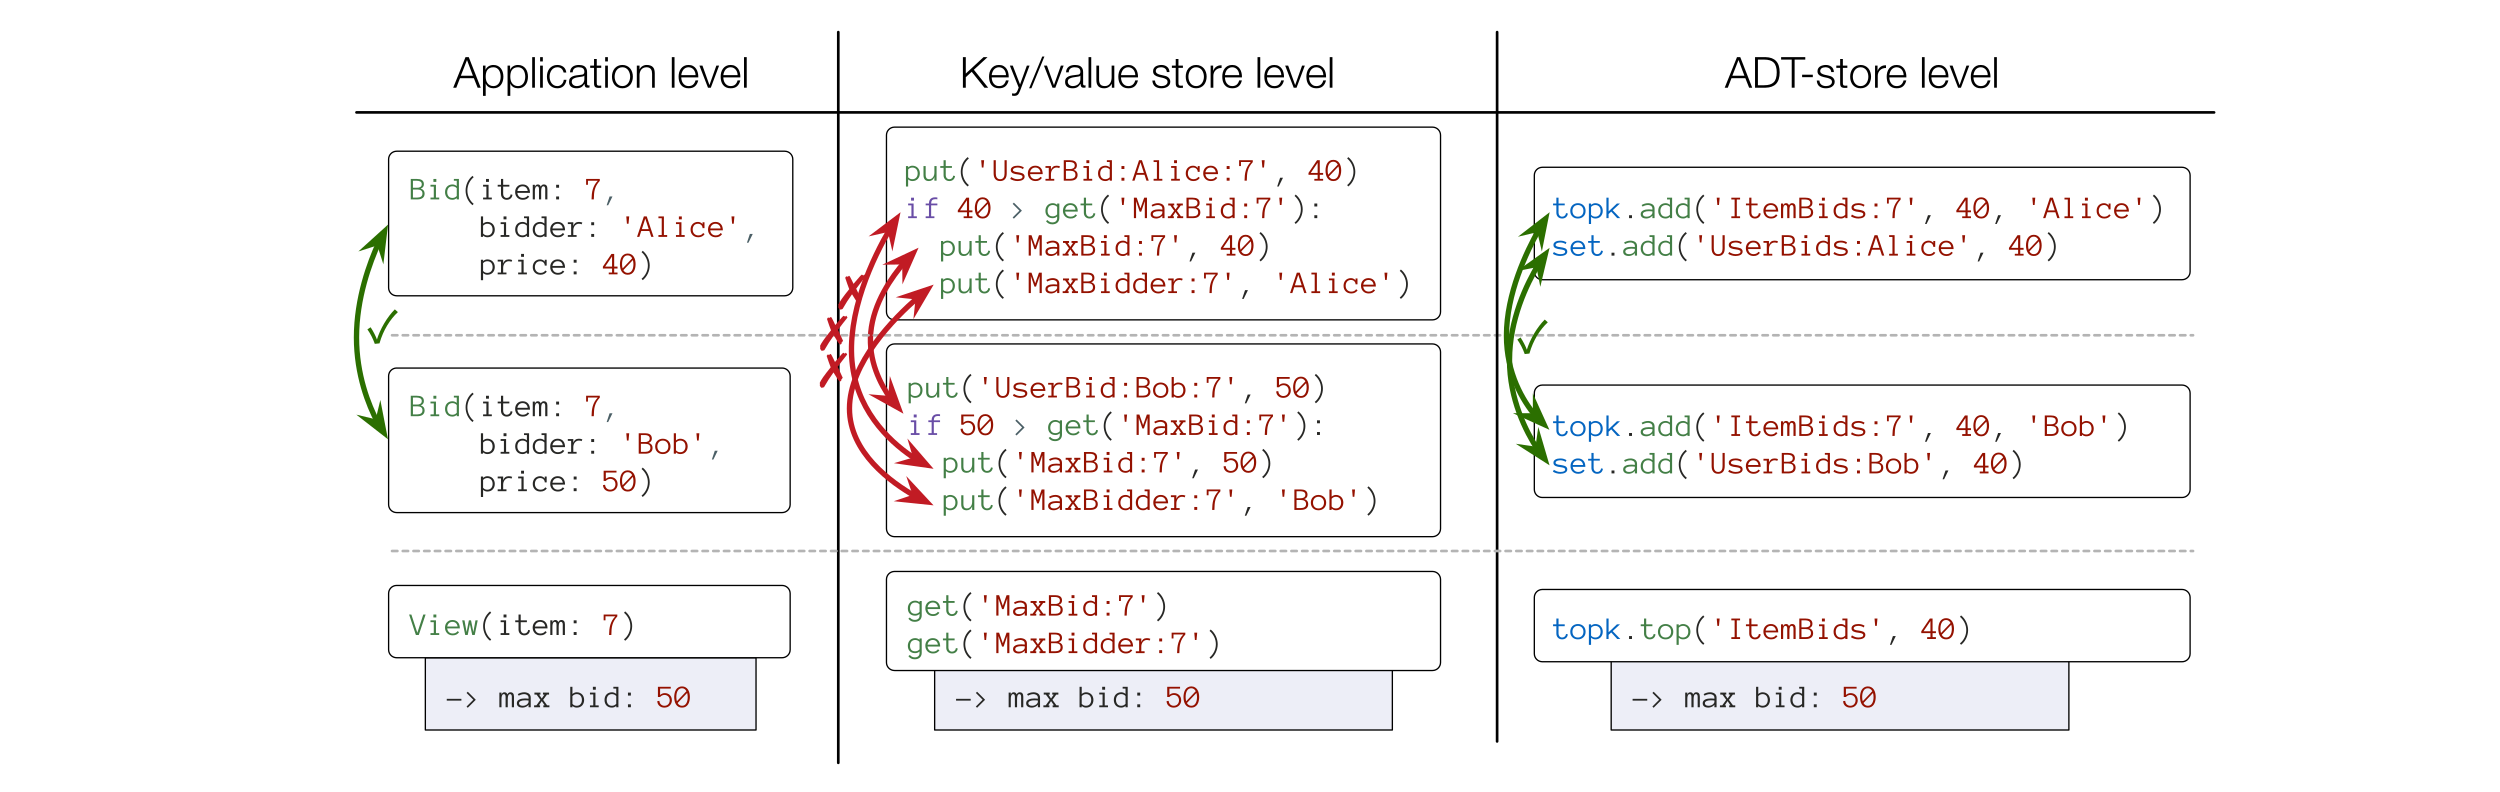 <?xml version="1.0" encoding="UTF-8"?>
<svg xmlns="http://www.w3.org/2000/svg" xmlns:xlink="http://www.w3.org/1999/xlink" width="934pt" height="296pt" viewBox="0 0 934 296" version="1.1">
<defs>
<g>
<symbol overflow="visible" id="glyph0-0">
<path style="stroke:none;" d="M 5.172 0 L 0.281 0 L 0.281 -7.641 L 5.172 -7.641 Z M 1.094 -0.688 L 4.359 -0.688 L 4.359 -6.969 L 1.094 -6.969 Z M 1.094 -0.688 "/>
</symbol>
<symbol overflow="visible" id="glyph0-1">
<path style="stroke:none;" d="M 5.469 -2.469 L 0 -2.469 L 0 -3.141 L 5.469 -3.141 Z M 5.469 -2.469 "/>
</symbol>
<symbol overflow="visible" id="glyph0-2">
<path style="stroke:none;" d="M 4.297 -2.797 L 1.297 0.203 L 0.844 -0.266 L 3.375 -2.797 L 0.844 -5.328 L 1.297 -5.797 Z M 4.297 -2.797 "/>
</symbol>
<symbol overflow="visible" id="glyph0-3">
<path style="stroke:none;" d=""/>
</symbol>
<symbol overflow="visible" id="glyph0-4">
<path style="stroke:none;" d="M 5.469 0 L 4.656 0 L 4.656 -3.922 C 4.656 -4.234 4.598 -4.473 4.484 -4.641 C 4.379 -4.816 4.223 -4.906 4.016 -4.906 C 3.711 -4.906 3.488 -4.742 3.344 -4.422 C 3.207 -4.109 3.141 -3.66 3.141 -3.078 L 3.141 0 L 2.328 0 L 2.328 -3.922 C 2.328 -4.234 2.27 -4.473 2.156 -4.641 C 2.051 -4.816 1.895 -4.906 1.688 -4.906 C 1.488 -4.906 1.332 -4.848 1.219 -4.734 C 1.113 -4.629 1.023 -4.488 0.953 -4.312 C 0.891 -4.133 0.848 -3.938 0.828 -3.719 C 0.805 -3.508 0.797 -3.297 0.797 -3.078 L 0.797 0 L 0 0 L 0 -5.469 L 0.797 -5.469 L 0.797 -4.672 C 0.973 -5.285 1.344 -5.594 1.906 -5.594 C 2.438 -5.594 2.797 -5.32 2.984 -4.781 C 3.254 -5.32 3.629 -5.594 4.109 -5.594 C 4.578 -5.594 4.922 -5.453 5.141 -5.172 C 5.359 -4.898 5.469 -4.484 5.469 -3.922 Z M 5.469 0 "/>
</symbol>
<symbol overflow="visible" id="glyph0-5">
<path style="stroke:none;" d="M -0.016 -1.484 C -0.016 -1.828 0.066 -2.113 0.234 -2.344 C 0.41 -2.57 0.641 -2.754 0.922 -2.891 C 1.203 -3.023 1.52 -3.125 1.875 -3.188 C 2.238 -3.25 2.609 -3.281 2.984 -3.281 C 3.129 -3.281 3.258 -3.273 3.375 -3.266 C 3.488 -3.266 3.598 -3.258 3.703 -3.25 C 3.805 -3.238 3.91 -3.227 4.016 -3.219 C 4.117 -3.207 4.234 -3.195 4.359 -3.188 L 4.359 -3.578 C 4.359 -3.836 4.301 -4.051 4.188 -4.219 C 4.07 -4.395 3.93 -4.531 3.766 -4.625 C 3.598 -4.727 3.422 -4.801 3.234 -4.844 C 3.055 -4.883 2.898 -4.906 2.766 -4.906 C 2.359 -4.906 1.984 -4.848 1.641 -4.734 C 1.297 -4.629 0.977 -4.488 0.688 -4.312 L 0.328 -4.906 C 0.648 -5.102 1.016 -5.266 1.422 -5.391 C 1.836 -5.523 2.285 -5.594 2.766 -5.594 C 3.066 -5.594 3.359 -5.551 3.641 -5.469 C 3.93 -5.395 4.191 -5.281 4.422 -5.125 C 4.648 -4.969 4.832 -4.758 4.969 -4.5 C 5.102 -4.238 5.172 -3.93 5.172 -3.578 L 5.172 0 L 4.359 0 L 4.359 -0.922 C 4.223 -0.742 4.066 -0.586 3.891 -0.453 C 3.711 -0.316 3.523 -0.207 3.328 -0.125 C 3.129 -0.039 2.93 0.02 2.734 0.062 C 2.547 0.113 2.363 0.141 2.188 0.141 C 1.469 0.141 0.922 0 0.547 -0.281 C 0.172 -0.562 -0.016 -0.961 -0.016 -1.484 Z M 2.188 -0.547 C 2.52 -0.547 2.82 -0.594 3.094 -0.688 C 3.363 -0.789 3.594 -0.914 3.781 -1.062 C 3.969 -1.219 4.109 -1.379 4.203 -1.547 C 4.305 -1.711 4.359 -1.863 4.359 -2 L 4.359 -2.516 C 4.098 -2.555 3.848 -2.578 3.609 -2.578 C 3.367 -2.586 3.16 -2.594 2.984 -2.594 C 2.703 -2.594 2.426 -2.57 2.156 -2.531 C 1.883 -2.488 1.648 -2.422 1.453 -2.328 C 1.254 -2.242 1.094 -2.129 0.969 -1.984 C 0.852 -1.848 0.797 -1.68 0.797 -1.484 C 0.797 -1.242 0.906 -1.023 1.125 -0.828 C 1.352 -0.641 1.707 -0.547 2.188 -0.547 Z M 2.188 -0.547 "/>
</symbol>
<symbol overflow="visible" id="glyph0-6">
<path style="stroke:none;" d="M 5.594 0 L 3.328 0 L 3.328 -0.703 L 3.812 -0.703 L 2.734 -2.297 L 1.672 -0.703 L 2.109 -0.703 L 2.109 0 L -0.125 0 L -0.125 -0.703 L 0.734 -0.703 L 2.234 -2.766 L 0.797 -4.734 L 0 -4.734 L 0 -5.469 L 2.25 -5.469 L 2.25 -4.734 L 1.734 -4.734 L 2.734 -3.25 L 3.75 -4.734 L 3.188 -4.734 L 3.188 -5.469 L 5.469 -5.469 L 5.469 -4.734 L 4.688 -4.734 L 3.25 -2.766 L 4.75 -0.703 L 5.594 -0.703 Z M 5.594 0 "/>
</symbol>
<symbol overflow="visible" id="glyph0-7">
<path style="stroke:none;" d="M 5.469 -2.719 C 5.469 -2.301 5.398 -1.914 5.266 -1.562 C 5.141 -1.219 4.957 -0.914 4.719 -0.656 C 4.477 -0.406 4.188 -0.207 3.844 -0.062 C 3.5 0.07 3.117 0.141 2.703 0.141 C 2.398 0.141 2.113 0.086 1.844 -0.016 C 1.57 -0.129 1.32 -0.289 1.094 -0.5 L 1.094 0 L 0.281 0 L 0.281 -7.641 L 1.094 -7.641 L 1.094 -4.953 C 1.32 -5.148 1.57 -5.305 1.844 -5.422 C 2.113 -5.535 2.398 -5.594 2.703 -5.594 C 3.117 -5.594 3.5 -5.52 3.844 -5.375 C 4.188 -5.227 4.477 -5.031 4.719 -4.781 C 4.957 -4.531 5.141 -4.227 5.266 -3.875 C 5.398 -3.52 5.469 -3.133 5.469 -2.719 Z M 4.641 -2.719 C 4.641 -3.031 4.598 -3.316 4.516 -3.578 C 4.441 -3.848 4.32 -4.082 4.156 -4.281 C 4 -4.477 3.797 -4.629 3.547 -4.734 C 3.305 -4.848 3.023 -4.906 2.703 -4.906 C 2.086 -4.906 1.551 -4.66 1.094 -4.172 L 1.094 -1.266 C 1.32 -1.004 1.57 -0.816 1.844 -0.703 C 2.113 -0.598 2.398 -0.547 2.703 -0.547 C 3.023 -0.547 3.305 -0.602 3.547 -0.719 C 3.785 -0.832 3.984 -0.988 4.141 -1.188 C 4.305 -1.383 4.43 -1.613 4.516 -1.875 C 4.598 -2.133 4.641 -2.414 4.641 -2.719 Z M 4.641 -2.719 "/>
</symbol>
<symbol overflow="visible" id="glyph0-8">
<path style="stroke:none;" d="M 3.281 -6.547 L 2.188 -6.547 L 2.188 -7.641 L 3.281 -7.641 Z M 4.359 0 L 1.094 0 L 1.094 -0.688 L 2.328 -0.688 L 2.328 -4.781 L 1.094 -4.781 L 1.094 -5.469 L 3.141 -5.469 L 3.141 -0.688 L 4.359 -0.688 Z M 4.359 0 "/>
</symbol>
<symbol overflow="visible" id="glyph0-9">
<path style="stroke:none;" d="M 5.172 0 L 4.359 0 L 4.359 -0.5 C 4.129 -0.289 3.875 -0.129 3.594 -0.016 C 3.32 0.086 3.047 0.141 2.766 0.141 C 2.328 0.141 1.938 0.07 1.594 -0.062 C 1.25 -0.207 0.957 -0.406 0.719 -0.656 C 0.488 -0.914 0.305 -1.219 0.172 -1.562 C 0.047 -1.914 -0.016 -2.301 -0.016 -2.719 C -0.016 -3.133 0.047 -3.52 0.172 -3.875 C 0.305 -4.227 0.488 -4.531 0.719 -4.781 C 0.957 -5.031 1.25 -5.227 1.594 -5.375 C 1.938 -5.52 2.328 -5.594 2.766 -5.594 C 3.047 -5.594 3.32 -5.539 3.594 -5.438 C 3.875 -5.332 4.129 -5.176 4.359 -4.969 L 4.359 -6.969 L 3.281 -6.969 L 3.281 -7.641 L 5.172 -7.641 Z M 4.359 -4.188 C 4.129 -4.445 3.879 -4.629 3.609 -4.734 C 3.336 -4.848 3.051 -4.906 2.75 -4.906 C 2.426 -4.906 2.141 -4.848 1.891 -4.734 C 1.648 -4.629 1.445 -4.477 1.281 -4.281 C 1.125 -4.082 1.004 -3.848 0.922 -3.578 C 0.836 -3.316 0.797 -3.031 0.797 -2.719 C 0.797 -2.406 0.836 -2.117 0.922 -1.859 C 1.004 -1.598 1.125 -1.367 1.281 -1.172 C 1.445 -0.973 1.648 -0.816 1.891 -0.703 C 2.141 -0.598 2.426 -0.547 2.75 -0.547 C 3.363 -0.547 3.898 -0.785 4.359 -1.266 Z M 4.359 -4.188 "/>
</symbol>
<symbol overflow="visible" id="glyph0-10">
<path style="stroke:none;" d="M 3.281 -4.359 L 2.188 -4.359 L 2.188 -5.469 L 3.281 -5.469 Z M 3.281 0 L 2.188 0 L 2.188 -1.094 L 3.281 -1.094 Z M 3.281 0 "/>
</symbol>
<symbol overflow="visible" id="glyph0-11">
<path style="stroke:none;" d="M 5.5 -2.562 C 5.5 -2.188 5.426 -1.832 5.281 -1.5 C 5.145 -1.176 4.953 -0.891 4.703 -0.641 C 4.461 -0.398 4.172 -0.207 3.828 -0.062 C 3.484 0.07 3.109 0.141 2.703 0.141 C 2.336 0.141 2 0.086 1.688 -0.016 C 1.375 -0.129 1.098 -0.285 0.859 -0.484 C 0.617 -0.691 0.426 -0.941 0.281 -1.234 C 0.145 -1.535 0.062 -1.879 0.031 -2.266 L 0.797 -2.391 C 0.828 -2.129 0.891 -1.883 0.984 -1.656 C 1.086 -1.426 1.223 -1.227 1.391 -1.062 C 1.555 -0.906 1.75 -0.781 1.969 -0.688 C 2.188 -0.594 2.43 -0.547 2.703 -0.547 C 3.016 -0.547 3.289 -0.598 3.531 -0.703 C 3.781 -0.805 3.988 -0.953 4.156 -1.141 C 4.332 -1.328 4.461 -1.539 4.547 -1.781 C 4.641 -2.031 4.688 -2.289 4.688 -2.562 C 4.688 -2.852 4.641 -3.125 4.547 -3.375 C 4.461 -3.625 4.336 -3.836 4.172 -4.016 C 4.004 -4.191 3.797 -4.332 3.547 -4.438 C 3.305 -4.539 3.035 -4.594 2.734 -4.594 C 2.422 -4.594 2.117 -4.523 1.828 -4.391 C 1.547 -4.266 1.301 -4.078 1.094 -3.828 L 0.281 -3.828 L 0.281 -7.641 L 5.078 -7.641 L 5.078 -6.969 L 1.094 -6.969 L 1.094 -4.578 C 1.32 -4.797 1.586 -4.969 1.891 -5.094 C 2.191 -5.219 2.5 -5.281 2.812 -5.281 C 3.207 -5.281 3.566 -5.219 3.891 -5.094 C 4.223 -4.969 4.504 -4.785 4.734 -4.547 C 4.973 -4.316 5.16 -4.031 5.297 -3.688 C 5.43 -3.352 5.5 -2.977 5.5 -2.562 Z M 5.5 -2.562 "/>
</symbol>
<symbol overflow="visible" id="glyph0-12">
<path style="stroke:none;" d="M 0.609 -3.812 C 0.609 -3.25 0.676 -2.719 0.812 -2.219 L 4.391 -6 C 4.203 -6.352 3.969 -6.625 3.688 -6.812 C 3.414 -7 3.098 -7.094 2.734 -7.094 C 2.047 -7.094 1.52 -6.801 1.156 -6.219 C 0.789 -5.633 0.609 -4.832 0.609 -3.812 Z M 1.094 -1.578 C 1.477 -0.891 2.023 -0.547 2.734 -0.547 C 3.41 -0.547 3.93 -0.836 4.297 -1.422 C 4.672 -2.004 4.859 -2.801 4.859 -3.812 C 4.859 -4.094 4.836 -4.359 4.797 -4.609 C 4.766 -4.867 4.719 -5.113 4.656 -5.344 Z M -0.188 -3.812 C -0.188 -4.32 -0.129 -4.816 -0.016 -5.297 C 0.086 -5.773 0.254 -6.195 0.484 -6.562 C 0.711 -6.926 1.016 -7.219 1.391 -7.438 C 1.766 -7.664 2.211 -7.781 2.734 -7.781 C 3.266 -7.781 3.711 -7.664 4.078 -7.438 C 4.453 -7.219 4.754 -6.926 4.984 -6.562 C 5.223 -6.195 5.395 -5.773 5.5 -5.297 C 5.613 -4.816 5.672 -4.32 5.672 -3.812 C 5.672 -3.301 5.613 -2.805 5.5 -2.328 C 5.395 -1.859 5.227 -1.441 5 -1.078 C 4.77 -0.711 4.469 -0.414 4.094 -0.188 C 3.727 0.031 3.273 0.141 2.734 0.141 C 2.203 0.141 1.75 0.031 1.375 -0.188 C 1 -0.414 0.695 -0.711 0.469 -1.078 C 0.238 -1.441 0.07 -1.859 -0.031 -2.328 C -0.133 -2.805 -0.188 -3.301 -0.188 -3.812 Z M -0.188 -3.812 "/>
</symbol>
<symbol overflow="visible" id="glyph0-13">
<path style="stroke:none;" d="M 5.469 -2.719 C 5.469 -2.301 5.398 -1.914 5.266 -1.562 C 5.129 -1.219 4.941 -0.914 4.703 -0.656 C 4.461 -0.406 4.172 -0.207 3.828 -0.062 C 3.492 0.07 3.113 0.141 2.688 0.141 C 2.395 0.141 2.113 0.086 1.844 -0.016 C 1.57 -0.129 1.32 -0.289 1.094 -0.5 L 1.094 2.188 L 0.281 2.188 L 0.281 -5.469 L 1.094 -5.469 L 1.094 -4.953 C 1.582 -5.379 2.113 -5.594 2.688 -5.594 C 3.113 -5.594 3.492 -5.52 3.828 -5.375 C 4.172 -5.238 4.461 -5.039 4.703 -4.781 C 4.941 -4.531 5.129 -4.227 5.266 -3.875 C 5.398 -3.52 5.469 -3.133 5.469 -2.719 Z M 4.656 -2.719 C 4.656 -3.031 4.613 -3.316 4.531 -3.578 C 4.445 -3.848 4.32 -4.082 4.156 -4.281 C 3.988 -4.477 3.781 -4.629 3.531 -4.734 C 3.289 -4.848 3.008 -4.906 2.688 -4.906 C 2.383 -4.906 2.098 -4.848 1.828 -4.734 C 1.566 -4.629 1.32 -4.445 1.094 -4.188 L 1.094 -1.266 C 1.32 -1.004 1.566 -0.816 1.828 -0.703 C 2.098 -0.598 2.383 -0.547 2.688 -0.547 C 3.008 -0.547 3.289 -0.602 3.531 -0.719 C 3.781 -0.832 3.988 -0.988 4.156 -1.188 C 4.32 -1.383 4.445 -1.613 4.531 -1.875 C 4.613 -2.133 4.656 -2.414 4.656 -2.719 Z M 4.656 -2.719 "/>
</symbol>
<symbol overflow="visible" id="glyph0-14">
<path style="stroke:none;" d="M 0.281 -5.469 L 1.094 -5.469 L 1.094 -2.094 C 1.094 -1.602 1.195 -1.223 1.406 -0.953 C 1.625 -0.68 1.969 -0.547 2.438 -0.547 C 2.738 -0.547 3.004 -0.613 3.234 -0.75 C 3.473 -0.895 3.676 -1.078 3.844 -1.297 C 4.02 -1.523 4.148 -1.785 4.234 -2.078 C 4.316 -2.379 4.359 -2.691 4.359 -3.016 L 4.359 -5.469 L 5.172 -5.469 L 5.172 0 L 4.359 0 L 4.359 -1.359 C 3.984 -0.359 3.297 0.141 2.297 0.141 C 0.953 0.141 0.281 -0.602 0.281 -2.094 Z M 0.281 -5.469 "/>
</symbol>
<symbol overflow="visible" id="glyph0-15">
<path style="stroke:none;" d="M 5.516 -1.734 C 5.453 -1.16 5.227 -0.703 4.844 -0.359 C 4.457 -0.023 3.973 0.141 3.391 0.141 C 3.066 0.141 2.77 0.086 2.5 -0.016 C 2.238 -0.129 2.016 -0.281 1.828 -0.469 C 1.641 -0.656 1.492 -0.879 1.391 -1.141 C 1.285 -1.398 1.234 -1.688 1.234 -2 L 1.234 -4.781 L 0 -4.781 L 0 -5.469 L 1.234 -5.469 L 1.234 -7.641 L 2.047 -7.641 L 2.047 -5.469 L 4.359 -5.469 L 4.359 -4.781 L 2.047 -4.781 L 2.047 -2 C 2.047 -1.801 2.078 -1.613 2.141 -1.438 C 2.203 -1.258 2.289 -1.102 2.406 -0.969 C 2.52 -0.844 2.66 -0.738 2.828 -0.656 C 2.992 -0.582 3.18 -0.547 3.391 -0.547 C 3.785 -0.547 4.113 -0.672 4.375 -0.922 C 4.645 -1.172 4.801 -1.492 4.844 -1.891 Z M 5.516 -1.734 "/>
</symbol>
<symbol overflow="visible" id="glyph0-16">
<path style="stroke:none;" d="M 3.703 2.172 C 3.285 1.848 2.914 1.477 2.594 1.062 C 2.27 0.645 2 0.203 1.781 -0.266 C 1.562 -0.742 1.395 -1.238 1.281 -1.75 C 1.164 -2.27 1.109 -2.797 1.109 -3.328 C 1.109 -3.848 1.164 -4.363 1.281 -4.875 C 1.395 -5.395 1.562 -5.891 1.781 -6.359 C 2 -6.828 2.27 -7.27 2.594 -7.688 C 2.914 -8.102 3.285 -8.477 3.703 -8.812 L 4.125 -8.281 C 3.758 -7.977 3.43 -7.641 3.141 -7.266 C 2.848 -6.891 2.598 -6.488 2.391 -6.062 C 2.191 -5.633 2.039 -5.188 1.938 -4.719 C 1.832 -4.258 1.781 -3.797 1.781 -3.328 C 1.781 -2.848 1.832 -2.375 1.938 -1.906 C 2.039 -1.445 2.191 -1.004 2.391 -0.578 C 2.598 -0.148 2.844 0.25 3.125 0.625 C 3.414 1.008 3.75 1.348 4.125 1.641 Z M 3.703 2.172 "/>
</symbol>
<symbol overflow="visible" id="glyph0-17">
<path style="stroke:none;" d="M 3.281 -7.641 L 3.031 -4.906 L 2.422 -4.906 L 2.188 -7.641 Z M 3.281 -7.641 "/>
</symbol>
<symbol overflow="visible" id="glyph0-18">
<path style="stroke:none;" d="M 5.172 -2.719 C 5.172 -2.289 5.125 -1.898 5.031 -1.547 C 4.938 -1.191 4.785 -0.891 4.578 -0.641 C 4.379 -0.398 4.125 -0.207 3.812 -0.062 C 3.508 0.07 3.145 0.141 2.719 0.141 C 2.301 0.141 1.938 0.07 1.625 -0.062 C 1.32 -0.207 1.07 -0.398 0.875 -0.641 C 0.676 -0.891 0.523 -1.191 0.422 -1.547 C 0.328 -1.91 0.281 -2.305 0.281 -2.734 L 0.281 -7.641 L 1.094 -7.641 L 1.094 -2.719 C 1.094 -2.488 1.113 -2.242 1.156 -1.984 C 1.195 -1.734 1.273 -1.5 1.391 -1.281 C 1.516 -1.07 1.68 -0.895 1.891 -0.75 C 2.098 -0.613 2.375 -0.547 2.719 -0.547 C 3.062 -0.547 3.344 -0.613 3.562 -0.75 C 3.781 -0.895 3.945 -1.07 4.062 -1.281 C 4.188 -1.5 4.266 -1.734 4.297 -1.984 C 4.336 -2.242 4.359 -2.488 4.359 -2.719 L 4.359 -7.641 L 5.172 -7.641 Z M 5.172 -2.719 "/>
</symbol>
<symbol overflow="visible" id="glyph0-19">
<path style="stroke:none;" d="M 5.312 -1.516 C 5.312 -1.191 5.227 -0.926 5.062 -0.719 C 4.906 -0.508 4.703 -0.344 4.453 -0.219 C 4.203 -0.094 3.922 -0.004 3.609 0.047 C 3.297 0.109 2.992 0.141 2.703 0.141 C 2.203 0.141 1.707 0.066 1.219 -0.078 C 0.727 -0.223 0.301 -0.414 -0.062 -0.656 L 0.297 -1.344 C 0.703 -1.094 1.098 -0.895 1.484 -0.75 C 1.879 -0.613 2.285 -0.547 2.703 -0.547 C 3.91 -0.547 4.516 -0.859 4.516 -1.484 C 4.516 -1.641 4.461 -1.766 4.359 -1.859 C 4.266 -1.953 4.129 -2.031 3.953 -2.094 C 3.785 -2.156 3.594 -2.203 3.375 -2.234 C 3.164 -2.273 2.941 -2.312 2.703 -2.344 C 2.398 -2.383 2.098 -2.43 1.797 -2.484 C 1.492 -2.547 1.219 -2.633 0.969 -2.75 C 0.719 -2.875 0.516 -3.031 0.359 -3.219 C 0.211 -3.414 0.141 -3.676 0.141 -4 C 0.141 -4.27 0.207 -4.504 0.344 -4.703 C 0.488 -4.898 0.676 -5.066 0.906 -5.203 C 1.145 -5.336 1.422 -5.438 1.734 -5.5 C 2.047 -5.562 2.367 -5.594 2.703 -5.594 C 3.18 -5.594 3.609 -5.535 3.984 -5.422 C 4.367 -5.305 4.711 -5.148 5.016 -4.953 L 4.688 -4.312 C 4.375 -4.531 4.055 -4.68 3.734 -4.766 C 3.422 -4.859 3.078 -4.906 2.703 -4.906 C 2.535 -4.906 2.348 -4.891 2.141 -4.859 C 1.93 -4.836 1.738 -4.789 1.562 -4.719 C 1.395 -4.645 1.25 -4.551 1.125 -4.438 C 1.008 -4.32 0.953 -4.176 0.953 -4 C 0.953 -3.844 1 -3.719 1.094 -3.625 C 1.195 -3.539 1.332 -3.469 1.5 -3.406 C 1.664 -3.344 1.859 -3.289 2.078 -3.25 C 2.297 -3.219 2.523 -3.188 2.766 -3.156 C 3.055 -3.113 3.352 -3.062 3.656 -3 C 3.957 -2.945 4.234 -2.863 4.484 -2.75 C 4.734 -2.633 4.93 -2.477 5.078 -2.281 C 5.234 -2.094 5.312 -1.836 5.312 -1.516 Z M 5.312 -1.516 "/>
</symbol>
<symbol overflow="visible" id="glyph0-20">
<path style="stroke:none;" d="M 0.797 -2.453 C 0.859 -1.867 1.07 -1.406 1.438 -1.062 C 1.801 -0.719 2.273 -0.547 2.859 -0.547 C 3.266 -0.547 3.629 -0.629 3.953 -0.797 C 4.273 -0.973 4.516 -1.188 4.672 -1.438 L 5.234 -1.047 C 4.961 -0.66 4.633 -0.363 4.25 -0.156 C 3.875 0.039 3.41 0.141 2.859 0.141 C 2.43 0.141 2.039 0.07 1.688 -0.062 C 1.344 -0.207 1.039 -0.406 0.781 -0.656 C 0.531 -0.914 0.332 -1.219 0.188 -1.562 C 0.039 -1.914 -0.031 -2.301 -0.031 -2.719 C -0.031 -3.133 0.031 -3.516 0.156 -3.859 C 0.289 -4.211 0.477 -4.516 0.719 -4.766 C 0.957 -5.023 1.25 -5.227 1.594 -5.375 C 1.938 -5.52 2.32 -5.594 2.75 -5.594 C 3.219 -5.594 3.625 -5.516 3.969 -5.359 C 4.312 -5.203 4.598 -4.984 4.828 -4.703 C 5.066 -4.43 5.238 -4.102 5.344 -3.719 C 5.457 -3.332 5.516 -2.91 5.516 -2.453 Z M 4.672 -3.141 C 4.578 -3.734 4.359 -4.176 4.016 -4.469 C 3.672 -4.758 3.25 -4.906 2.75 -4.906 C 2.488 -4.906 2.25 -4.863 2.031 -4.781 C 1.812 -4.695 1.617 -4.578 1.453 -4.422 C 1.285 -4.266 1.145 -4.078 1.031 -3.859 C 0.914 -3.641 0.844 -3.398 0.812 -3.141 Z M 4.672 -3.141 "/>
</symbol>
<symbol overflow="visible" id="glyph0-21">
<path style="stroke:none;" d="M 5.156 -4.688 C 4.875 -4.832 4.531 -4.906 4.125 -4.906 C 3.801 -4.906 3.508 -4.832 3.25 -4.688 C 2.988 -4.551 2.77 -4.367 2.594 -4.141 C 2.414 -3.91 2.281 -3.648 2.188 -3.359 C 2.094 -3.066 2.047 -2.766 2.047 -2.453 L 2.047 -0.688 L 3.281 -0.688 L 3.281 0 L 0 0 L 0 -0.688 L 1.234 -0.688 L 1.234 -4.781 L 0 -4.781 L 0 -5.469 L 2.047 -5.469 L 2.047 -4.094 C 2.41 -5.094 3.102 -5.594 4.125 -5.594 C 4.406 -5.594 4.645 -5.57 4.844 -5.531 C 5.051 -5.5 5.242 -5.438 5.422 -5.344 Z M 5.156 -4.688 "/>
</symbol>
<symbol overflow="visible" id="glyph0-22">
<path style="stroke:none;" d="M 5.453 -2.188 C 5.453 -1.457 5.211 -0.91 4.734 -0.547 C 4.266 -0.18 3.594 0 2.719 0 L 0.281 0 L 0.281 -7.641 L 2.594 -7.641 C 2.914 -7.641 3.227 -7.613 3.531 -7.562 C 3.844 -7.508 4.117 -7.41 4.359 -7.266 C 4.609 -7.129 4.805 -6.93 4.953 -6.672 C 5.109 -6.41 5.188 -6.078 5.188 -5.672 C 5.188 -4.879 4.789 -4.336 4 -4.047 C 4.969 -3.742 5.453 -3.125 5.453 -2.188 Z M 4.391 -5.672 C 4.391 -5.941 4.332 -6.16 4.219 -6.328 C 4.102 -6.504 3.957 -6.633 3.781 -6.719 C 3.602 -6.812 3.41 -6.875 3.203 -6.906 C 2.992 -6.945 2.789 -6.969 2.594 -6.969 L 1.094 -6.969 L 1.094 -4.359 L 2.594 -4.359 C 2.812 -4.359 3.023 -4.375 3.234 -4.406 C 3.441 -4.445 3.629 -4.516 3.797 -4.609 C 3.973 -4.703 4.113 -4.832 4.219 -5 C 4.332 -5.164 4.391 -5.391 4.391 -5.672 Z M 4.641 -2.188 C 4.641 -2.719 4.469 -3.102 4.125 -3.344 C 3.789 -3.582 3.32 -3.703 2.719 -3.703 L 1.094 -3.703 L 1.094 -0.688 L 2.719 -0.688 C 3.32 -0.688 3.789 -0.812 4.125 -1.062 C 4.469 -1.312 4.641 -1.688 4.641 -2.188 Z M 4.641 -2.188 "/>
</symbol>
<symbol overflow="visible" id="glyph0-23">
<path style="stroke:none;" d="M 5.828 0 L 4.969 0 L 4.25 -2.188 L 1.219 -2.188 L 0.516 0 L -0.344 0 L 2.203 -7.641 L 3.281 -7.641 Z M 4.016 -2.891 L 2.734 -6.844 L 1.453 -2.891 Z M 4.016 -2.891 "/>
</symbol>
<symbol overflow="visible" id="glyph0-24">
<path style="stroke:none;" d="M 4.359 0 L 1.094 0 L 1.094 -0.688 L 2.328 -0.688 L 2.328 -6.969 L 1.094 -6.969 L 1.094 -7.641 L 3.141 -7.641 L 3.141 -0.688 L 4.359 -0.688 Z M 4.359 0 "/>
</symbol>
<symbol overflow="visible" id="glyph0-25">
<path style="stroke:none;" d="M 5.25 -1.047 C 5.02 -0.68 4.703 -0.391 4.297 -0.172 C 3.898 0.035 3.43 0.141 2.891 0.141 C 2.461 0.141 2.066 0.07 1.703 -0.062 C 1.348 -0.207 1.047 -0.406 0.797 -0.656 C 0.547 -0.914 0.348 -1.219 0.203 -1.562 C 0.066 -1.914 0 -2.301 0 -2.719 C 0 -3.133 0.062 -3.52 0.188 -3.875 C 0.32 -4.227 0.508 -4.531 0.75 -4.781 C 0.988 -5.031 1.281 -5.227 1.625 -5.375 C 1.969 -5.52 2.348 -5.594 2.766 -5.594 C 2.941 -5.594 3.113 -5.57 3.281 -5.531 C 3.457 -5.488 3.625 -5.426 3.781 -5.344 C 3.938 -5.27 4.078 -5.176 4.203 -5.062 C 4.328 -4.957 4.422 -4.828 4.484 -4.672 L 4.484 -5.469 L 5.203 -5.469 L 5.203 -3.281 L 4.484 -3.281 C 4.484 -3.52 4.438 -3.738 4.344 -3.938 C 4.258 -4.133 4.141 -4.305 3.984 -4.453 C 3.836 -4.598 3.66 -4.707 3.453 -4.781 C 3.242 -4.863 3.016 -4.906 2.766 -4.906 C 2.441 -4.906 2.156 -4.848 1.906 -4.734 C 1.664 -4.629 1.461 -4.477 1.297 -4.281 C 1.141 -4.082 1.016 -3.848 0.922 -3.578 C 0.836 -3.316 0.797 -3.031 0.797 -2.719 C 0.797 -2.406 0.844 -2.117 0.938 -1.859 C 1.039 -1.598 1.18 -1.367 1.359 -1.172 C 1.547 -0.984 1.766 -0.832 2.016 -0.719 C 2.273 -0.602 2.566 -0.547 2.891 -0.547 C 3.297 -0.547 3.656 -0.625 3.969 -0.781 C 4.281 -0.945 4.52 -1.164 4.688 -1.438 Z M 5.25 -1.047 "/>
</symbol>
<symbol overflow="visible" id="glyph0-26">
<path style="stroke:none;" d="M 5.391 -6.938 C 4.91 -6.414 4.523 -5.898 4.234 -5.391 C 3.941 -4.891 3.719 -4.363 3.562 -3.812 C 3.406 -3.27 3.301 -2.688 3.25 -2.062 C 3.195 -1.438 3.164 -0.75 3.156 0 L 2.312 0 C 2.32 -0.707 2.359 -1.375 2.422 -2 C 2.492 -2.633 2.613 -3.238 2.781 -3.812 C 2.957 -4.383 3.191 -4.93 3.484 -5.453 C 3.785 -5.973 4.164 -6.477 4.625 -6.969 L 0.969 -6.969 L 0.969 -5.469 L 0.281 -5.469 L 0.281 -7.641 L 5.391 -7.641 Z M 5.391 -6.938 "/>
</symbol>
<symbol overflow="visible" id="glyph0-27">
<path style="stroke:none;" d="M 3.578 -1.094 L 1.969 2.188 L 1.406 2.188 L 2.5 -1.094 Z M 3.578 -1.094 "/>
</symbol>
<symbol overflow="visible" id="glyph0-28">
<path style="stroke:none;" d="M 5.469 0 L 2.188 0 L 2.188 -0.688 L 3.422 -0.688 L 3.422 -2.188 L 0 -2.188 L 0 -2.891 L 3.203 -7.641 L 4.219 -7.641 L 4.219 -2.891 L 5.469 -2.891 L 5.469 -2.188 L 4.219 -2.188 L 4.219 -0.688 L 5.469 -0.688 Z M 3.422 -2.891 L 3.422 -6.703 L 0.844 -2.891 Z M 3.422 -2.891 "/>
</symbol>
<symbol overflow="visible" id="glyph0-29">
<path style="stroke:none;" d="M 4.391 -3.312 C 4.391 -2.781 4.328 -2.258 4.203 -1.75 C 4.086 -1.238 3.914 -0.742 3.688 -0.266 C 3.469 0.203 3.195 0.645 2.875 1.062 C 2.551 1.477 2.18 1.848 1.766 2.172 L 1.344 1.641 C 1.719 1.348 2.047 1.016 2.328 0.641 C 2.617 0.266 2.867 -0.133 3.078 -0.562 C 3.285 -1 3.441 -1.445 3.547 -1.906 C 3.648 -2.375 3.703 -2.844 3.703 -3.312 C 3.703 -3.781 3.648 -4.25 3.547 -4.719 C 3.441 -5.188 3.285 -5.633 3.078 -6.062 C 2.867 -6.488 2.617 -6.891 2.328 -7.266 C 2.047 -7.641 1.719 -7.977 1.344 -8.281 L 1.766 -8.812 C 2.18 -8.477 2.551 -8.102 2.875 -7.688 C 3.195 -7.27 3.469 -6.828 3.688 -6.359 C 3.914 -5.891 4.086 -5.395 4.203 -4.875 C 4.328 -4.363 4.391 -3.844 4.391 -3.312 Z M 4.391 -3.312 "/>
</symbol>
<symbol overflow="visible" id="glyph0-30">
<path style="stroke:none;" d="M 5.469 -4.781 L 3.141 -4.781 L 3.141 -0.688 L 4.359 -0.688 L 4.359 0 L 1.094 0 L 1.094 -0.688 L 2.328 -0.688 L 2.328 -4.781 L 1.094 -4.781 L 1.094 -5.469 L 2.328 -5.469 C 2.328 -6.219 2.52 -6.789 2.906 -7.188 C 3.301 -7.582 3.891 -7.781 4.672 -7.781 C 4.859 -7.781 5.016 -7.77 5.141 -7.75 C 5.266 -7.738 5.375 -7.727 5.469 -7.719 L 5.469 -7.031 C 5.352 -7.051 5.234 -7.066 5.109 -7.078 C 4.984 -7.086 4.836 -7.094 4.672 -7.094 C 4.16 -7.094 3.773 -6.961 3.516 -6.703 C 3.266 -6.441 3.141 -6.031 3.141 -5.469 L 5.469 -5.469 Z M 5.469 -4.781 "/>
</symbol>
<symbol overflow="visible" id="glyph0-31">
<path style="stroke:none;" d="M 5.172 -0.062 C 5.172 0.312 5.102 0.645 4.969 0.938 C 4.844 1.238 4.664 1.488 4.438 1.688 C 4.207 1.895 3.93 2.051 3.609 2.156 C 3.297 2.258 2.945 2.312 2.562 2.312 C 2.02 2.312 1.555 2.207 1.172 2 C 0.797 1.801 0.469 1.508 0.188 1.125 L 0.75 0.703 C 0.926 0.953 1.172 1.16 1.484 1.328 C 1.797 1.504 2.156 1.594 2.562 1.594 C 3.125 1.594 3.562 1.453 3.875 1.172 C 4.195 0.891 4.359 0.488 4.359 -0.031 L 4.359 -0.625 C 3.891 -0.195 3.348 0.016 2.734 0.016 C 1.879 0.016 1.207 -0.227 0.719 -0.719 C 0.227 -1.207 -0.016 -1.875 -0.016 -2.719 C -0.016 -3.133 0.047 -3.516 0.172 -3.859 C 0.305 -4.211 0.488 -4.516 0.719 -4.766 C 0.957 -5.023 1.242 -5.227 1.578 -5.375 C 1.922 -5.52 2.305 -5.594 2.734 -5.594 C 3.035 -5.594 3.32 -5.539 3.594 -5.438 C 3.875 -5.332 4.129 -5.176 4.359 -4.969 L 4.359 -5.469 L 5.172 -5.469 Z M 4.359 -4.188 C 4.129 -4.445 3.875 -4.629 3.594 -4.734 C 3.32 -4.848 3.035 -4.906 2.734 -4.906 C 2.41 -4.906 2.129 -4.848 1.891 -4.734 C 1.648 -4.629 1.445 -4.477 1.281 -4.281 C 1.125 -4.082 1.004 -3.848 0.922 -3.578 C 0.836 -3.316 0.797 -3.031 0.797 -2.719 C 0.797 -2.094 0.957 -1.594 1.281 -1.219 C 1.602 -0.852 2.086 -0.672 2.734 -0.672 C 3.035 -0.672 3.32 -0.727 3.594 -0.844 C 3.875 -0.957 4.129 -1.145 4.359 -1.406 Z M 4.359 -4.188 "/>
</symbol>
<symbol overflow="visible" id="glyph0-32">
<path style="stroke:none;" d="M 5.172 0 L 4.359 0 L 4.359 -6.375 L 3.016 -2.422 L 2.438 -2.422 L 1.094 -6.375 L 1.094 0 L 0.281 0 L 0.281 -7.641 L 1.328 -7.641 L 2.719 -3.656 L 4.125 -7.641 L 5.172 -7.641 Z M 5.172 0 "/>
</symbol>
<symbol overflow="visible" id="glyph0-33">
<path style="stroke:none;" d="M 5.609 -2.719 C 5.609 -2.289 5.539 -1.898 5.406 -1.547 C 5.27 -1.203 5.07 -0.906 4.812 -0.656 C 4.562 -0.406 4.258 -0.207 3.906 -0.062 C 3.562 0.07 3.172 0.141 2.734 0.141 C 2.305 0.141 1.914 0.07 1.562 -0.062 C 1.219 -0.207 0.914 -0.406 0.656 -0.656 C 0.406 -0.906 0.211 -1.203 0.078 -1.547 C -0.055 -1.898 -0.125 -2.289 -0.125 -2.719 C -0.125 -3.125 -0.055 -3.504 0.078 -3.859 C 0.211 -4.223 0.406 -4.531 0.656 -4.781 C 0.914 -5.031 1.219 -5.227 1.562 -5.375 C 1.914 -5.52 2.305 -5.594 2.734 -5.594 C 3.172 -5.594 3.562 -5.52 3.906 -5.375 C 4.258 -5.227 4.562 -5.031 4.812 -4.781 C 5.07 -4.531 5.27 -4.223 5.406 -3.859 C 5.539 -3.504 5.609 -3.125 5.609 -2.719 Z M 4.797 -2.719 C 4.797 -3.031 4.75 -3.316 4.656 -3.578 C 4.57 -3.836 4.438 -4.066 4.25 -4.266 C 4.07 -4.473 3.852 -4.629 3.594 -4.734 C 3.344 -4.848 3.055 -4.906 2.734 -4.906 C 2.41 -4.906 2.117 -4.848 1.859 -4.734 C 1.609 -4.629 1.395 -4.473 1.219 -4.266 C 1.051 -4.066 0.922 -3.836 0.828 -3.578 C 0.734 -3.316 0.688 -3.031 0.688 -2.719 C 0.688 -2.406 0.734 -2.113 0.828 -1.844 C 0.922 -1.582 1.051 -1.352 1.219 -1.156 C 1.395 -0.969 1.609 -0.816 1.859 -0.703 C 2.117 -0.598 2.41 -0.547 2.734 -0.547 C 3.055 -0.547 3.344 -0.598 3.594 -0.703 C 3.852 -0.816 4.07 -0.969 4.25 -1.156 C 4.438 -1.352 4.57 -1.582 4.656 -1.844 C 4.75 -2.113 4.797 -2.406 4.797 -2.719 Z M 4.797 -2.719 "/>
</symbol>
<symbol overflow="visible" id="glyph0-34">
<path style="stroke:none;" d="M 5.828 -7.641 L 3.281 0 L 2.188 0 L -0.344 -7.641 L 0.5 -7.641 L 2.734 -0.812 L 4.953 -7.641 Z M 5.828 -7.641 "/>
</symbol>
<symbol overflow="visible" id="glyph0-35">
<path style="stroke:none;" d="M 5.641 -5.469 L 4.531 0 L 3.594 0 L 2.719 -4.016 L 1.906 0 L 0.969 0 L -0.156 -5.469 L 0.703 -5.469 L 1.484 -1.094 L 2.344 -5.469 L 3.141 -5.469 L 4.016 -1.094 L 4.797 -5.469 Z M 5.641 -5.469 "/>
</symbol>
<symbol overflow="visible" id="glyph0-36">
<path style="stroke:none;" d="M 5.453 0 L 4.312 0 L 2.078 -2.453 L 1.094 -1.547 L 1.094 0 L 0.281 0 L 0.281 -7.641 L 1.094 -7.641 L 1.094 -2.516 L 4.203 -5.469 L 5.344 -5.469 L 2.609 -2.953 Z M 5.453 0 "/>
</symbol>
<symbol overflow="visible" id="glyph0-37">
<path style="stroke:none;" d="M 3.281 0 L 2.188 0 L 2.188 -1.094 L 3.281 -1.094 Z M 3.281 0 "/>
</symbol>
<symbol overflow="visible" id="glyph0-38">
<path style="stroke:none;" d="M 4.359 0 L 1.094 0 L 1.094 -0.688 L 2.328 -0.688 L 2.328 -6.969 L 1.094 -6.969 L 1.094 -7.641 L 4.359 -7.641 L 4.359 -6.969 L 3.141 -6.969 L 3.141 -0.688 L 4.359 -0.688 Z M 4.359 0 "/>
</symbol>
<symbol overflow="visible" id="glyph1-0">
<path style="stroke:none;" d="M 7.078 -0.125 L 0.922 -0.125 L 0.922 -8.062 L 7.078 -8.062 Z M 0.797 -8.188 L 0.797 0 L 7.203 0 L 7.203 -8.188 Z M 0.797 -8.188 "/>
</symbol>
<symbol overflow="visible" id="glyph1-1">
<path style="stroke:none;" d="M 2.766 -4.484 L 5.062 -10.344 L 7.266 -4.484 Z M 4.5 -11.422 L -0.094 0 L 1.062 0 L 2.438 -3.547 L 7.625 -3.547 L 9.031 0 L 10.188 0 L 5.719 -11.422 Z M 4.5 -11.422 "/>
</symbol>
<symbol overflow="visible" id="glyph1-2">
<path style="stroke:none;" d="M 0.953 -8.25 L 0.953 3.047 L 1.969 3.047 L 1.969 -1.562 L 2 -1.562 C 2.102 -1.27 2.254 -1.008 2.453 -0.781 C 2.648 -0.562 2.875 -0.375 3.125 -0.219 C 3.383 -0.07 3.664 0.035 3.969 0.109 C 4.27 0.18 4.566 0.219 4.859 0.219 C 5.492 0.219 6.039 0.102 6.5 -0.125 C 6.969 -0.352 7.352 -0.664 7.656 -1.062 C 7.969 -1.457 8.195 -1.922 8.344 -2.453 C 8.5 -2.984 8.578 -3.539 8.578 -4.125 C 8.578 -4.719 8.5 -5.273 8.344 -5.797 C 8.195 -6.328 7.969 -6.789 7.656 -7.188 C 7.352 -7.594 6.969 -7.91 6.5 -8.141 C 6.039 -8.379 5.492 -8.5 4.859 -8.5 C 4.191 -8.5 3.594 -8.336 3.062 -8.016 C 2.531 -7.703 2.148 -7.258 1.922 -6.688 L 1.891 -6.688 L 1.891 -8.25 Z M 7.562 -4.125 C 7.562 -3.695 7.508 -3.27 7.406 -2.844 C 7.312 -2.426 7.156 -2.051 6.938 -1.719 C 6.719 -1.395 6.438 -1.129 6.094 -0.922 C 5.75 -0.711 5.336 -0.609 4.859 -0.609 C 4.328 -0.609 3.875 -0.711 3.5 -0.922 C 3.133 -1.129 2.836 -1.395 2.609 -1.719 C 2.379 -2.051 2.211 -2.426 2.109 -2.844 C 2.016 -3.27 1.969 -3.695 1.969 -4.125 C 1.969 -4.594 2.008 -5.039 2.094 -5.469 C 2.188 -5.895 2.344 -6.27 2.562 -6.594 C 2.789 -6.914 3.094 -7.172 3.469 -7.359 C 3.844 -7.547 4.305 -7.641 4.859 -7.641 C 5.336 -7.641 5.75 -7.535 6.094 -7.328 C 6.438 -7.129 6.719 -6.863 6.938 -6.531 C 7.156 -6.195 7.312 -5.816 7.406 -5.391 C 7.508 -4.973 7.562 -4.551 7.562 -4.125 Z M 7.562 -4.125 "/>
</symbol>
<symbol overflow="visible" id="glyph1-3">
<path style="stroke:none;" d="M 0.969 -11.422 L 0.969 0 L 1.984 0 L 1.984 -11.422 Z M 0.969 -11.422 "/>
</symbol>
<symbol overflow="visible" id="glyph1-4">
<path style="stroke:none;" d="M 0.969 -11.422 L 0.969 -9.812 L 1.984 -9.812 L 1.984 -11.422 Z M 0.969 -8.25 L 0.969 0 L 1.984 0 L 1.984 -8.25 Z M 0.969 -8.25 "/>
</symbol>
<symbol overflow="visible" id="glyph1-5">
<path style="stroke:none;" d="M 6.781 -5.656 L 7.797 -5.656 C 7.672 -6.613 7.301 -7.328 6.688 -7.797 C 6.082 -8.266 5.336 -8.5 4.453 -8.5 C 3.816 -8.5 3.254 -8.379 2.766 -8.141 C 2.285 -7.91 1.879 -7.598 1.547 -7.203 C 1.223 -6.805 0.973 -6.344 0.797 -5.812 C 0.629 -5.289 0.547 -4.727 0.547 -4.125 C 0.547 -3.531 0.629 -2.969 0.797 -2.438 C 0.973 -1.906 1.223 -1.441 1.547 -1.047 C 1.879 -0.66 2.285 -0.352 2.766 -0.125 C 3.254 0.102 3.816 0.219 4.453 0.219 C 5.391 0.219 6.156 -0.055 6.75 -0.609 C 7.344 -1.172 7.711 -1.953 7.859 -2.953 L 6.844 -2.953 C 6.812 -2.617 6.727 -2.305 6.594 -2.016 C 6.457 -1.723 6.281 -1.473 6.062 -1.266 C 5.852 -1.055 5.609 -0.895 5.328 -0.781 C 5.047 -0.664 4.754 -0.609 4.453 -0.609 C 3.973 -0.609 3.551 -0.707 3.188 -0.906 C 2.82 -1.113 2.52 -1.379 2.281 -1.703 C 2.039 -2.035 1.859 -2.41 1.734 -2.828 C 1.609 -3.254 1.547 -3.688 1.547 -4.125 C 1.547 -4.562 1.609 -4.988 1.734 -5.406 C 1.859 -5.832 2.039 -6.211 2.281 -6.547 C 2.52 -6.879 2.82 -7.145 3.188 -7.344 C 3.551 -7.539 3.973 -7.641 4.453 -7.641 C 5.117 -7.641 5.641 -7.461 6.016 -7.109 C 6.391 -6.766 6.645 -6.281 6.781 -5.656 Z M 6.781 -5.656 "/>
</symbol>
<symbol overflow="visible" id="glyph1-6">
<path style="stroke:none;" d="M 0.859 -5.734 L 1.875 -5.734 C 1.895 -6.398 2.109 -6.883 2.516 -7.188 C 2.922 -7.488 3.441 -7.641 4.078 -7.641 C 4.379 -7.641 4.66 -7.613 4.922 -7.562 C 5.18 -7.52 5.41 -7.438 5.609 -7.312 C 5.805 -7.188 5.957 -7.016 6.062 -6.797 C 6.176 -6.578 6.234 -6.297 6.234 -5.953 C 6.234 -5.723 6.203 -5.539 6.141 -5.406 C 6.086 -5.27 6.008 -5.16 5.906 -5.078 C 5.801 -4.992 5.664 -4.938 5.5 -4.906 C 5.344 -4.875 5.156 -4.848 4.938 -4.828 C 4.395 -4.766 3.859 -4.695 3.328 -4.625 C 2.805 -4.562 2.332 -4.441 1.906 -4.266 C 1.488 -4.098 1.148 -3.852 0.891 -3.531 C 0.641 -3.207 0.516 -2.754 0.516 -2.172 C 0.516 -1.754 0.582 -1.395 0.719 -1.094 C 0.863 -0.789 1.062 -0.539 1.312 -0.344 C 1.57 -0.145 1.867 -0.004 2.203 0.078 C 2.535 0.172 2.895 0.219 3.281 0.219 C 3.688 0.219 4.035 0.18 4.328 0.109 C 4.617 0.035 4.879 -0.066 5.109 -0.203 C 5.336 -0.348 5.547 -0.523 5.734 -0.734 C 5.922 -0.941 6.102 -1.176 6.281 -1.438 L 6.312 -1.438 C 6.312 -1.227 6.328 -1.035 6.359 -0.859 C 6.391 -0.68 6.445 -0.523 6.531 -0.391 C 6.613 -0.266 6.734 -0.164 6.891 -0.094 C 7.047 -0.031 7.25 0 7.5 0 C 7.645 0 7.758 -0.004 7.844 -0.016 C 7.938 -0.023 8.039 -0.039 8.156 -0.062 L 8.156 -0.906 C 8.062 -0.863 7.957 -0.844 7.844 -0.844 C 7.445 -0.844 7.25 -1.047 7.25 -1.453 L 7.25 -5.844 C 7.25 -6.395 7.156 -6.844 6.969 -7.188 C 6.789 -7.539 6.555 -7.812 6.266 -8 C 5.984 -8.188 5.66 -8.316 5.297 -8.391 C 4.93 -8.461 4.566 -8.5 4.203 -8.5 C 3.723 -8.5 3.285 -8.441 2.891 -8.328 C 2.492 -8.223 2.148 -8.055 1.859 -7.828 C 1.566 -7.609 1.332 -7.32 1.156 -6.969 C 0.988 -6.625 0.891 -6.211 0.859 -5.734 Z M 6.234 -4.516 L 6.234 -3.203 C 6.234 -2.797 6.156 -2.43 6 -2.109 C 5.852 -1.785 5.645 -1.508 5.375 -1.281 C 5.113 -1.062 4.805 -0.895 4.453 -0.781 C 4.109 -0.664 3.742 -0.609 3.359 -0.609 C 3.129 -0.609 2.898 -0.645 2.672 -0.719 C 2.453 -0.789 2.254 -0.898 2.078 -1.047 C 1.91 -1.191 1.773 -1.363 1.672 -1.562 C 1.566 -1.758 1.516 -1.984 1.516 -2.234 C 1.516 -2.641 1.633 -2.953 1.875 -3.172 C 2.113 -3.391 2.422 -3.555 2.797 -3.672 C 3.172 -3.797 3.582 -3.883 4.031 -3.938 C 4.488 -4 4.93 -4.066 5.359 -4.141 C 5.492 -4.16 5.648 -4.195 5.828 -4.25 C 6.016 -4.312 6.141 -4.398 6.203 -4.516 Z M 6.234 -4.516 "/>
</symbol>
<symbol overflow="visible" id="glyph1-7">
<path style="stroke:none;" d="M 2.562 -8.25 L 2.562 -10.734 L 1.547 -10.734 L 1.547 -8.25 L 0.109 -8.25 L 0.109 -7.406 L 1.547 -7.406 L 1.547 -1.766 C 1.535 -1.055 1.664 -0.57 1.938 -0.312 C 2.207 -0.051 2.676 0.078 3.344 0.078 C 3.488 0.078 3.633 0.07 3.781 0.062 C 3.938 0.051 4.086 0.047 4.234 0.047 L 4.234 -0.797 C 3.953 -0.766 3.664 -0.75 3.375 -0.75 C 3.008 -0.77 2.781 -0.875 2.688 -1.062 C 2.602 -1.25 2.562 -1.508 2.562 -1.844 L 2.562 -7.406 L 4.234 -7.406 L 4.234 -8.25 Z M 2.562 -8.25 "/>
</symbol>
<symbol overflow="visible" id="glyph1-8">
<path style="stroke:none;" d="M 4.453 -7.641 C 4.93 -7.641 5.348 -7.539 5.703 -7.344 C 6.066 -7.145 6.367 -6.879 6.609 -6.547 C 6.848 -6.211 7.031 -5.832 7.156 -5.406 C 7.281 -4.988 7.344 -4.562 7.344 -4.125 C 7.344 -3.688 7.281 -3.254 7.156 -2.828 C 7.031 -2.41 6.848 -2.035 6.609 -1.703 C 6.367 -1.379 6.066 -1.113 5.703 -0.906 C 5.348 -0.707 4.93 -0.609 4.453 -0.609 C 3.973 -0.609 3.551 -0.707 3.188 -0.906 C 2.82 -1.113 2.52 -1.379 2.281 -1.703 C 2.039 -2.035 1.859 -2.41 1.734 -2.828 C 1.609 -3.254 1.547 -3.688 1.547 -4.125 C 1.547 -4.562 1.609 -4.988 1.734 -5.406 C 1.859 -5.832 2.039 -6.211 2.281 -6.547 C 2.52 -6.879 2.82 -7.145 3.188 -7.344 C 3.551 -7.539 3.973 -7.641 4.453 -7.641 Z M 4.453 -8.5 C 3.816 -8.5 3.254 -8.379 2.766 -8.141 C 2.285 -7.91 1.879 -7.598 1.547 -7.203 C 1.223 -6.805 0.973 -6.344 0.797 -5.812 C 0.629 -5.289 0.547 -4.727 0.547 -4.125 C 0.547 -3.531 0.629 -2.969 0.797 -2.438 C 0.973 -1.906 1.223 -1.441 1.547 -1.047 C 1.879 -0.66 2.285 -0.352 2.766 -0.125 C 3.254 0.102 3.816 0.219 4.453 0.219 C 5.078 0.219 5.629 0.102 6.109 -0.125 C 6.598 -0.352 7.008 -0.66 7.344 -1.047 C 7.676 -1.441 7.926 -1.906 8.094 -2.438 C 8.27 -2.969 8.359 -3.531 8.359 -4.125 C 8.359 -4.727 8.27 -5.289 8.094 -5.812 C 7.926 -6.344 7.676 -6.805 7.344 -7.203 C 7.008 -7.598 6.598 -7.91 6.109 -8.141 C 5.629 -8.379 5.078 -8.5 4.453 -8.5 Z M 4.453 -8.5 "/>
</symbol>
<symbol overflow="visible" id="glyph1-9">
<path style="stroke:none;" d="M 0.938 -8.25 L 0.938 0 L 1.953 0 L 1.953 -4.812 C 1.961 -5.219 2.031 -5.594 2.156 -5.938 C 2.281 -6.289 2.445 -6.594 2.656 -6.844 C 2.875 -7.094 3.141 -7.285 3.453 -7.422 C 3.773 -7.566 4.141 -7.641 4.547 -7.641 C 4.953 -7.641 5.289 -7.578 5.562 -7.453 C 5.832 -7.328 6.047 -7.148 6.203 -6.922 C 6.367 -6.703 6.484 -6.441 6.547 -6.141 C 6.609 -5.836 6.641 -5.508 6.641 -5.156 L 6.641 0 L 7.641 0 L 7.641 -5.312 C 7.641 -5.801 7.594 -6.242 7.5 -6.641 C 7.406 -7.035 7.238 -7.367 7 -7.641 C 6.77 -7.91 6.457 -8.117 6.062 -8.266 C 5.676 -8.422 5.195 -8.5 4.625 -8.5 C 4.039 -8.5 3.5 -8.344 3 -8.031 C 2.508 -7.727 2.172 -7.328 1.984 -6.828 L 1.953 -6.828 L 1.953 -8.25 Z M 0.938 -8.25 "/>
</symbol>
<symbol overflow="visible" id="glyph1-10">
<path style="stroke:none;" d=""/>
</symbol>
<symbol overflow="visible" id="glyph1-11">
<path style="stroke:none;" d="M 6.891 -4.703 L 1.547 -4.703 C 1.586 -5.078 1.676 -5.441 1.812 -5.797 C 1.945 -6.16 2.125 -6.477 2.344 -6.75 C 2.57 -7.02 2.844 -7.234 3.156 -7.391 C 3.477 -7.555 3.848 -7.641 4.266 -7.641 C 4.672 -7.641 5.035 -7.555 5.359 -7.391 C 5.68 -7.234 5.953 -7.02 6.172 -6.75 C 6.398 -6.477 6.57 -6.164 6.688 -5.812 C 6.812 -5.457 6.879 -5.086 6.891 -4.703 Z M 1.547 -3.859 L 7.906 -3.859 C 7.926 -4.43 7.867 -5 7.734 -5.562 C 7.609 -6.125 7.398 -6.617 7.109 -7.047 C 6.816 -7.484 6.438 -7.832 5.969 -8.094 C 5.5 -8.363 4.93 -8.5 4.266 -8.5 C 3.617 -8.5 3.055 -8.375 2.578 -8.125 C 2.109 -7.875 1.723 -7.539 1.422 -7.125 C 1.117 -6.719 0.895 -6.25 0.75 -5.719 C 0.613 -5.195 0.547 -4.664 0.547 -4.125 C 0.547 -3.539 0.613 -2.984 0.75 -2.453 C 0.895 -1.922 1.117 -1.457 1.422 -1.062 C 1.723 -0.664 2.109 -0.352 2.578 -0.125 C 3.055 0.102 3.617 0.219 4.266 0.219 C 5.316 0.219 6.125 -0.035 6.688 -0.547 C 7.258 -1.055 7.656 -1.781 7.875 -2.719 L 6.859 -2.719 C 6.703 -2.082 6.414 -1.57 6 -1.188 C 5.582 -0.801 5.004 -0.609 4.266 -0.609 C 3.785 -0.609 3.375 -0.707 3.031 -0.906 C 2.695 -1.113 2.414 -1.367 2.188 -1.672 C 1.969 -1.984 1.805 -2.332 1.703 -2.719 C 1.598 -3.113 1.547 -3.492 1.547 -3.859 Z M 1.547 -3.859 "/>
</symbol>
<symbol overflow="visible" id="glyph1-12">
<path style="stroke:none;" d="M 0.031 -8.25 L 3.219 0 L 4.281 0 L 7.375 -8.25 L 6.344 -8.25 L 3.781 -1.016 L 3.75 -1.016 L 1.156 -8.25 Z M 0.031 -8.25 "/>
</symbol>
<symbol overflow="visible" id="glyph1-13">
<path style="stroke:none;" d="M 1.156 -11.422 L 1.156 0 L 2.234 0 L 2.234 -3.922 L 4.438 -5.953 L 9.188 0 L 10.594 0 L 5.25 -6.703 L 10.359 -11.422 L 8.875 -11.422 L 2.234 -5.281 L 2.234 -11.422 Z M 1.156 -11.422 "/>
</symbol>
<symbol overflow="visible" id="glyph1-14">
<path style="stroke:none;" d="M 0.031 -8.25 L 3.328 -0.031 L 2.969 0.891 C 2.883 1.086 2.805 1.266 2.734 1.422 C 2.66 1.578 2.566 1.711 2.453 1.828 C 2.348 1.941 2.223 2.031 2.078 2.094 C 1.941 2.156 1.758 2.188 1.531 2.188 C 1.414 2.188 1.301 2.176 1.188 2.156 C 1.082 2.145 0.969 2.129 0.844 2.109 L 0.844 2.953 C 0.926 2.992 1.023 3.016 1.141 3.016 C 1.254 3.023 1.41 3.035 1.609 3.047 C 1.93 3.047 2.195 3.016 2.406 2.953 C 2.613 2.891 2.797 2.789 2.953 2.656 C 3.109 2.531 3.25 2.352 3.375 2.125 C 3.5 1.895 3.641 1.602 3.797 1.25 L 7.375 -8.25 L 6.375 -8.25 L 3.828 -1.219 L 1.109 -8.25 Z M 0.031 -8.25 "/>
</symbol>
<symbol overflow="visible" id="glyph1-15">
<path style="stroke:none;" d="M -0.188 0.219 L 0.656 0.219 L 5.531 -11.656 L 4.719 -11.656 Z M -0.188 0.219 "/>
</symbol>
<symbol overflow="visible" id="glyph1-16">
<path style="stroke:none;" d="M 7.641 0 L 7.641 -8.25 L 6.641 -8.25 L 6.641 -3.922 C 6.641 -3.504 6.594 -3.094 6.5 -2.688 C 6.406 -2.289 6.254 -1.938 6.047 -1.625 C 5.848 -1.32 5.594 -1.078 5.281 -0.891 C 4.969 -0.703 4.594 -0.609 4.156 -0.609 C 3.352 -0.609 2.789 -0.801 2.469 -1.188 C 2.145 -1.57 1.973 -2.133 1.953 -2.875 L 1.953 -8.25 L 0.938 -8.25 L 0.938 -2.891 C 0.938 -2.398 0.988 -1.961 1.094 -1.578 C 1.207 -1.203 1.379 -0.879 1.609 -0.609 C 1.836 -0.336 2.133 -0.133 2.5 0 C 2.875 0.145 3.32 0.219 3.844 0.219 C 4.457 0.219 5.016 0.07 5.516 -0.219 C 6.023 -0.508 6.414 -0.93 6.688 -1.484 L 6.719 -1.484 L 6.719 0 Z M 7.641 0 "/>
</symbol>
<symbol overflow="visible" id="glyph1-17">
<path style="stroke:none;" d="M 5.906 -5.844 L 6.906 -5.844 C 6.883 -6.289 6.797 -6.676 6.641 -7 C 6.484 -7.332 6.266 -7.609 5.984 -7.828 C 5.711 -8.055 5.398 -8.223 5.047 -8.328 C 4.691 -8.441 4.305 -8.5 3.891 -8.5 C 3.523 -8.5 3.156 -8.453 2.781 -8.359 C 2.414 -8.273 2.082 -8.145 1.781 -7.969 C 1.488 -7.789 1.25 -7.551 1.062 -7.25 C 0.875 -6.945 0.781 -6.586 0.781 -6.172 C 0.781 -5.816 0.836 -5.52 0.953 -5.281 C 1.078 -5.039 1.242 -4.836 1.453 -4.672 C 1.66 -4.516 1.898 -4.379 2.172 -4.266 C 2.453 -4.148 2.758 -4.051 3.094 -3.969 L 4.391 -3.688 C 4.609 -3.625 4.828 -3.555 5.047 -3.484 C 5.266 -3.41 5.457 -3.316 5.625 -3.203 C 5.801 -3.098 5.938 -2.961 6.031 -2.797 C 6.133 -2.629 6.188 -2.422 6.188 -2.172 C 6.188 -1.891 6.113 -1.648 5.969 -1.453 C 5.832 -1.254 5.648 -1.086 5.422 -0.953 C 5.203 -0.828 4.957 -0.738 4.688 -0.688 C 4.426 -0.633 4.176 -0.609 3.938 -0.609 C 3.258 -0.609 2.691 -0.781 2.234 -1.125 C 1.785 -1.469 1.539 -1.984 1.5 -2.672 L 0.5 -2.672 C 0.582 -1.66 0.926 -0.926 1.531 -0.469 C 2.133 -0.008 2.922 0.219 3.891 0.219 C 4.273 0.219 4.66 0.176 5.047 0.094 C 5.441 0.008 5.797 -0.129 6.109 -0.328 C 6.43 -0.523 6.691 -0.781 6.891 -1.094 C 7.098 -1.406 7.203 -1.785 7.203 -2.234 C 7.203 -2.598 7.129 -2.91 6.984 -3.172 C 6.848 -3.441 6.672 -3.664 6.453 -3.844 C 6.234 -4.031 5.984 -4.18 5.703 -4.297 C 5.422 -4.41 5.133 -4.488 4.844 -4.531 L 3.5 -4.828 C 3.332 -4.867 3.145 -4.926 2.938 -5 C 2.738 -5.07 2.551 -5.16 2.375 -5.266 C 2.207 -5.367 2.066 -5.5 1.953 -5.656 C 1.848 -5.812 1.797 -6 1.797 -6.219 C 1.797 -6.488 1.852 -6.711 1.969 -6.891 C 2.082 -7.078 2.234 -7.223 2.422 -7.328 C 2.617 -7.441 2.832 -7.52 3.062 -7.562 C 3.289 -7.613 3.52 -7.641 3.75 -7.641 C 4.031 -7.641 4.297 -7.602 4.547 -7.531 C 4.805 -7.469 5.035 -7.359 5.234 -7.203 C 5.43 -7.055 5.586 -6.867 5.703 -6.641 C 5.828 -6.41 5.895 -6.145 5.906 -5.844 Z M 5.906 -5.844 "/>
</symbol>
<symbol overflow="visible" id="glyph1-18">
<path style="stroke:none;" d="M 0.953 -8.25 L 0.953 0 L 1.969 0 L 1.969 -4.406 C 1.969 -4.844 2.039 -5.242 2.188 -5.609 C 2.344 -5.973 2.555 -6.285 2.828 -6.547 C 3.098 -6.816 3.422 -7.023 3.797 -7.172 C 4.172 -7.316 4.586 -7.379 5.047 -7.359 L 5.047 -8.375 C 4.297 -8.406 3.648 -8.238 3.109 -7.875 C 2.566 -7.508 2.172 -6.988 1.922 -6.312 L 1.891 -6.312 L 1.891 -8.25 Z M 0.953 -8.25 "/>
</symbol>
<symbol overflow="visible" id="glyph1-19">
<path style="stroke:none;" d="M 1.156 -11.422 L 1.156 0 L 5.109 0 C 6.848 -0.039 8.156 -0.523 9.031 -1.453 C 9.914 -2.391 10.359 -3.812 10.359 -5.719 C 10.359 -7.613 9.914 -9.023 9.031 -9.953 C 8.156 -10.891 6.848 -11.379 5.109 -11.422 Z M 2.234 -0.922 L 2.234 -10.5 L 4.562 -10.5 C 5.383 -10.5 6.086 -10.41 6.672 -10.234 C 7.266 -10.055 7.754 -9.773 8.141 -9.391 C 8.523 -9.004 8.805 -8.504 8.984 -7.891 C 9.172 -7.285 9.266 -6.562 9.266 -5.719 C 9.266 -4.863 9.172 -4.129 8.984 -3.516 C 8.805 -2.91 8.523 -2.414 8.141 -2.031 C 7.754 -1.645 7.266 -1.363 6.672 -1.188 C 6.086 -1.008 5.383 -0.922 4.562 -0.922 Z M 2.234 -0.922 "/>
</symbol>
<symbol overflow="visible" id="glyph1-20">
<path style="stroke:none;" d="M -0.062 -11.422 L -0.062 -10.5 L 3.906 -10.5 L 3.906 0 L 4.984 0 L 4.984 -10.5 L 8.969 -10.5 L 8.969 -11.422 Z M -0.062 -11.422 "/>
</symbol>
<symbol overflow="visible" id="glyph1-21">
<path style="stroke:none;" d="M 0.953 -3.938 L 4.953 -3.938 L 4.953 -4.859 L 0.953 -4.859 Z M 0.953 -3.938 "/>
</symbol>
<symbol overflow="visible" id="glyph2-0">
<path style="stroke:none;" d="M 0.875 2.578 L 0.875 -12.688 L 8.125 -12.688 L 8.125 2.578 Z M 1.891 1.578 L 7.125 1.578 L 7.125 -11.688 L 1.891 -11.688 Z M 1.891 1.578 "/>
</symbol>
<symbol overflow="visible" id="glyph2-1">
<path style="stroke:none;" d="M 10.281 -11.125 C 9.664 -10.352 9.062 -9.586 8.469 -8.828 C 7.883 -8.066 7.305 -7.301 6.734 -6.531 C 7.035 -5.906 7.344 -5.254 7.656 -4.578 C 7.977 -3.898 8.305 -3.18 8.641 -2.422 L 8.391 -2.219 L 8.406 -2.031 C 8.352 -1.977 8.297 -1.926 8.234 -1.875 C 8.172 -1.832 8.102 -1.797 8.031 -1.766 L 8.125 -1.484 C 8.062 -1.359 7.977 -1.258 7.875 -1.188 C 7.77 -1.113 7.66 -1.066 7.547 -1.047 C 7.422 -1.055 7.156 -1.344 6.75 -1.906 C 6.352 -2.477 5.828 -3.32 5.172 -4.438 C 4.547 -3.57 3.938 -2.68 3.344 -1.766 C 2.758 -0.848 2.191 0.094 1.641 1.062 C 1.492 1.133 1.344 1.188 1.188 1.219 C 1.039 1.258 0.883 1.281 0.719 1.281 L 0.609 1.281 C 0.441 1.113 0.305 0.941 0.203 0.766 C 0.098 0.586 0.047 0.445 0.047 0.344 C 0.047 0.281 0.055 0.207 0.078 0.125 C 0.098 0.051 0.125 -0.047 0.156 -0.172 L 0 -0.469 C 0.207 -1 0.648 -1.75 1.328 -2.719 C 2.016 -3.688 2.945 -4.898 4.125 -6.359 C 3.883 -6.973 3.645 -7.617 3.406 -8.297 C 3.176 -8.973 2.914 -9.738 2.625 -10.594 C 2.707 -10.758 2.789 -10.891 2.875 -10.984 C 2.957 -11.086 3.035 -11.141 3.109 -11.141 C 3.16 -11.141 3.207 -11.125 3.25 -11.094 C 3.301 -11.07 3.352 -11.035 3.406 -10.984 C 3.438 -11.016 3.473 -11.039 3.516 -11.062 C 3.566 -11.082 3.617 -11.094 3.672 -11.094 L 3.75 -11.094 C 3.789 -11.156 3.832 -11.203 3.875 -11.234 C 3.926 -11.273 3.977 -11.316 4.031 -11.359 L 4.047 -11.359 C 4.223 -11.359 4.547 -10.852 5.016 -9.844 C 5.305 -9.238 5.547 -8.738 5.734 -8.344 C 6.086 -8.75 6.535 -9.273 7.078 -9.922 C 8.117 -11.16 8.691 -11.781 8.797 -11.781 C 8.859 -11.781 8.941 -11.754 9.047 -11.703 C 9.148 -11.648 9.27 -11.566 9.406 -11.453 L 9.812 -11.828 C 9.906 -11.734 9.988 -11.625 10.062 -11.5 C 10.145 -11.383 10.219 -11.258 10.281 -11.125 Z M 10.281 -11.125 "/>
</symbol>
<symbol overflow="visible" id="glyph3-0">
<path style="stroke:none;" d="M 1.109 0 L 9.812 0 L 9.812 -12.031 L 0.969 -12.031 L 0.969 0 Z M 2.406 -2.047 L 2.406 -10.391 L 2.172 -10.328 L 4.469 -6.188 L 2.172 -2.094 Z M 6.297 -6.141 L 8.594 -10.328 L 8.359 -10.391 L 8.359 -2.047 L 8.594 -2.094 L 6.312 -6.188 Z M 3.156 -1.062 L 4.484 -3.438 L 5.438 -5.281 L 5.344 -5.281 L 6.266 -3.438 L 7.5 -1.188 L 3.219 -1.188 Z M 5.453 -7.078 L 4.547 -8.766 L 3.438 -10.797 L 7.328 -10.797 L 6.203 -8.766 L 5.344 -7.109 L 5.438 -7.109 Z M 5.453 -7.078 "/>
</symbol>
<symbol overflow="visible" id="glyph3-1">
<path style="stroke:none;" d="M 4.281 0.109 C 5.656 -4.75 8.219 -8.781 11.125 -11.484 L 9.984 -12.516 C 7.094 -9.641 4.484 -5.203 3.219 -1.016 L 3.391 -1.016 C 2.844 -2.531 1.984 -4.25 0.938 -5.828 L -0.266 -5.047 C 0.922 -3.328 1.75 -1.688 2.5 0.375 L 4.266 0.188 Z M 4.281 0.109 "/>
</symbol>
</g>
</defs>
<g id="surface1">
<rect x="0" y="0" width="934" height="296" style="fill:rgb(100%,100%,100%);fill-opacity:1;stroke:none;"/>
<path style=" stroke:none;fill-rule:nonzero;fill:rgb(100%,100%,100%);fill-opacity:1;" d="M 9.453 12 L 925 12 L 925 277 L 9.453 277 Z M 9.453 12 "/>
<path style="fill-rule:nonzero;fill:rgb(92.941%,93.333%,96.863%);fill-opacity:1;stroke-width:0.5;stroke-linecap:round;stroke-linejoin:round;stroke:rgb(0%,0%,0%);stroke-opacity:1;stroke-miterlimit:10;" d="M 362.184 410.727 L 533.184 410.727 L 533.184 437.727 L 362.184 437.727 Z M 362.184 410.727 " transform="matrix(1,0,0,1,-13,-165)"/>
<g style="fill:rgb(15.294%,15.294%,14.51%);fill-opacity:1;">
  <use xlink:href="#glyph0-1" x="357.182" y="264.225"/>
  <use xlink:href="#glyph0-2" x="363.733" y="264.225"/>
  <use xlink:href="#glyph0-3" x="370.283" y="264.225"/>
  <use xlink:href="#glyph0-4" x="376.834" y="264.225"/>
  <use xlink:href="#glyph0-5" x="383.385" y="264.225"/>
  <use xlink:href="#glyph0-6" x="389.936" y="264.225"/>
  <use xlink:href="#glyph0-3" x="396.487" y="264.225"/>
  <use xlink:href="#glyph0-7" x="403.037" y="264.225"/>
  <use xlink:href="#glyph0-8" x="409.588" y="264.225"/>
  <use xlink:href="#glyph0-9" x="416.139" y="264.225"/>
  <use xlink:href="#glyph0-10" x="422.69" y="264.225"/>
  <use xlink:href="#glyph0-3" x="429.241" y="264.225"/>
</g>
<g style="fill:rgb(58.04%,6.667%,0%);fill-opacity:1;">
  <use xlink:href="#glyph0-11" x="435.791" y="264.225"/>
  <use xlink:href="#glyph0-12" x="442.342" y="264.225"/>
</g>
<path style="fill-rule:nonzero;fill:rgb(92.941%,93.333%,96.863%);fill-opacity:1;stroke-width:0.5;stroke-linecap:round;stroke-linejoin:round;stroke:rgb(0%,0%,0%);stroke-opacity:1;stroke-miterlimit:10;" d="M 171.91 410.727 L 295.453 410.727 L 295.453 437.727 L 171.91 437.727 Z M 171.91 410.727 " transform="matrix(1,0,0,1,-13,-165)"/>
<g style="fill:rgb(15.294%,15.294%,14.51%);fill-opacity:1;">
  <use xlink:href="#glyph0-1" x="166.909" y="264.225"/>
  <use xlink:href="#glyph0-2" x="173.46" y="264.225"/>
  <use xlink:href="#glyph0-3" x="180.011" y="264.225"/>
  <use xlink:href="#glyph0-4" x="186.561" y="264.225"/>
  <use xlink:href="#glyph0-5" x="193.112" y="264.225"/>
  <use xlink:href="#glyph0-6" x="199.663" y="264.225"/>
  <use xlink:href="#glyph0-3" x="206.214" y="264.225"/>
  <use xlink:href="#glyph0-7" x="212.765" y="264.225"/>
  <use xlink:href="#glyph0-8" x="219.315" y="264.225"/>
  <use xlink:href="#glyph0-9" x="225.866" y="264.225"/>
  <use xlink:href="#glyph0-10" x="232.417" y="264.225"/>
  <use xlink:href="#glyph0-3" x="238.968" y="264.225"/>
</g>
<g style="fill:rgb(58.04%,6.667%,0%);fill-opacity:1;">
  <use xlink:href="#glyph0-11" x="245.518" y="264.225"/>
  <use xlink:href="#glyph0-12" x="252.069" y="264.225"/>
</g>
<path style="fill-rule:nonzero;fill:rgb(100%,100%,100%);fill-opacity:1;stroke-width:0.5;stroke-linecap:round;stroke-linejoin:round;stroke:rgb(0%,0%,0%);stroke-opacity:1;stroke-miterlimit:10;" d="M 347.184 212.5 L 548.184 212.5 C 549.84 212.5 551.184 213.844 551.184 215.5 L 551.184 281.5 C 551.184 283.156 549.84 284.5 548.184 284.5 L 347.184 284.5 C 345.523 284.5 344.184 283.156 344.184 281.5 L 344.184 215.5 C 344.184 213.844 345.523 212.5 347.184 212.5 Z M 347.184 212.5 " transform="matrix(1,0,0,1,-13,-165)"/>
<g style="fill:rgb(26.274%,49.803%,27.451%);fill-opacity:1;">
  <use xlink:href="#glyph0-13" x="338.182" y="67.5"/>
  <use xlink:href="#glyph0-14" x="344.733" y="67.5"/>
  <use xlink:href="#glyph0-15" x="351.283" y="67.5"/>
</g>
<g style="fill:rgb(15.294%,15.294%,14.51%);fill-opacity:1;">
  <use xlink:href="#glyph0-16" x="357.834" y="67.5"/>
</g>
<g style="fill:rgb(58.04%,6.667%,0%);fill-opacity:1;">
  <use xlink:href="#glyph0-17" x="364.385" y="67.5"/>
  <use xlink:href="#glyph0-18" x="370.936" y="67.5"/>
  <use xlink:href="#glyph0-19" x="377.487" y="67.5"/>
  <use xlink:href="#glyph0-20" x="384.037" y="67.5"/>
  <use xlink:href="#glyph0-21" x="390.588" y="67.5"/>
  <use xlink:href="#glyph0-22" x="397.139" y="67.5"/>
  <use xlink:href="#glyph0-8" x="403.69" y="67.5"/>
  <use xlink:href="#glyph0-9" x="410.241" y="67.5"/>
  <use xlink:href="#glyph0-10" x="416.791" y="67.5"/>
  <use xlink:href="#glyph0-23" x="423.342" y="67.5"/>
  <use xlink:href="#glyph0-24" x="429.893" y="67.5"/>
  <use xlink:href="#glyph0-8" x="436.444" y="67.5"/>
  <use xlink:href="#glyph0-25" x="442.995" y="67.5"/>
  <use xlink:href="#glyph0-20" x="449.545" y="67.5"/>
  <use xlink:href="#glyph0-10" x="456.096" y="67.5"/>
  <use xlink:href="#glyph0-26" x="462.647" y="67.5"/>
  <use xlink:href="#glyph0-17" x="469.198" y="67.5"/>
</g>
<g style="fill:rgb(15.294%,15.294%,14.51%);fill-opacity:1;">
  <use xlink:href="#glyph0-27" x="475.748" y="67.5"/>
  <use xlink:href="#glyph0-3" x="482.299" y="67.5"/>
</g>
<g style="fill:rgb(58.04%,6.667%,0%);fill-opacity:1;">
  <use xlink:href="#glyph0-28" x="488.85" y="67.5"/>
  <use xlink:href="#glyph0-12" x="495.401" y="67.5"/>
</g>
<g style="fill:rgb(15.294%,15.294%,14.51%);fill-opacity:1;">
  <use xlink:href="#glyph0-29" x="501.951" y="67.5"/>
</g>
<g style="fill:rgb(41.176%,30.196%,65.099%);fill-opacity:1;">
  <use xlink:href="#glyph0-8" x="338.182" y="81.5"/>
  <use xlink:href="#glyph0-30" x="344.733" y="81.5"/>
</g>
<g style="fill:rgb(15.294%,15.294%,14.51%);fill-opacity:1;">
  <use xlink:href="#glyph0-3" x="351.283" y="81.5"/>
</g>
<g style="fill:rgb(58.04%,6.667%,0%);fill-opacity:1;">
  <use xlink:href="#glyph0-28" x="357.834" y="81.5"/>
  <use xlink:href="#glyph0-12" x="364.385" y="81.5"/>
</g>
<g style="fill:rgb(15.294%,15.294%,14.51%);fill-opacity:1;">
  <use xlink:href="#glyph0-3" x="370.936" y="81.5"/>
</g>
<g style="fill:rgb(29.411%,37.254%,39.999%);fill-opacity:1;">
  <use xlink:href="#glyph0-2" x="377.486" y="81.5"/>
</g>
<g style="fill:rgb(0%,0%,0%);fill-opacity:1;">
  <use xlink:href="#glyph0-3" x="384.037" y="81.5"/>
</g>
<g style="fill:rgb(26.274%,49.803%,27.451%);fill-opacity:1;">
  <use xlink:href="#glyph0-31" x="390.588" y="81.5"/>
  <use xlink:href="#glyph0-20" x="397.139" y="81.5"/>
  <use xlink:href="#glyph0-15" x="403.69" y="81.5"/>
</g>
<g style="fill:rgb(15.294%,15.294%,14.51%);fill-opacity:1;">
  <use xlink:href="#glyph0-16" x="410.24" y="81.5"/>
</g>
<g style="fill:rgb(58.04%,6.667%,0%);fill-opacity:1;">
  <use xlink:href="#glyph0-17" x="416.791" y="81.5"/>
  <use xlink:href="#glyph0-32" x="423.342" y="81.5"/>
  <use xlink:href="#glyph0-5" x="429.893" y="81.5"/>
  <use xlink:href="#glyph0-6" x="436.444" y="81.5"/>
  <use xlink:href="#glyph0-22" x="442.994" y="81.5"/>
  <use xlink:href="#glyph0-8" x="449.545" y="81.5"/>
  <use xlink:href="#glyph0-9" x="456.096" y="81.5"/>
  <use xlink:href="#glyph0-10" x="462.647" y="81.5"/>
  <use xlink:href="#glyph0-26" x="469.198" y="81.5"/>
  <use xlink:href="#glyph0-17" x="475.748" y="81.5"/>
</g>
<g style="fill:rgb(15.294%,15.294%,14.51%);fill-opacity:1;">
  <use xlink:href="#glyph0-29" x="482.299" y="81.5"/>
  <use xlink:href="#glyph0-10" x="488.85" y="81.5"/>
</g>
<g style="fill:rgb(15.294%,15.294%,14.51%);fill-opacity:1;">
  <use xlink:href="#glyph0-3" x="338.182" y="95.5"/>
  <use xlink:href="#glyph0-3" x="344.733" y="95.5"/>
</g>
<g style="fill:rgb(26.274%,49.803%,27.451%);fill-opacity:1;">
  <use xlink:href="#glyph0-13" x="351.283" y="95.5"/>
  <use xlink:href="#glyph0-14" x="357.834" y="95.5"/>
  <use xlink:href="#glyph0-15" x="364.385" y="95.5"/>
</g>
<g style="fill:rgb(15.294%,15.294%,14.51%);fill-opacity:1;">
  <use xlink:href="#glyph0-16" x="370.936" y="95.5"/>
</g>
<g style="fill:rgb(58.04%,6.667%,0%);fill-opacity:1;">
  <use xlink:href="#glyph0-17" x="377.486" y="95.5"/>
  <use xlink:href="#glyph0-32" x="384.037" y="95.5"/>
  <use xlink:href="#glyph0-5" x="390.588" y="95.5"/>
  <use xlink:href="#glyph0-6" x="397.139" y="95.5"/>
  <use xlink:href="#glyph0-22" x="403.69" y="95.5"/>
  <use xlink:href="#glyph0-8" x="410.24" y="95.5"/>
  <use xlink:href="#glyph0-9" x="416.791" y="95.5"/>
  <use xlink:href="#glyph0-10" x="423.342" y="95.5"/>
  <use xlink:href="#glyph0-26" x="429.893" y="95.5"/>
  <use xlink:href="#glyph0-17" x="436.444" y="95.5"/>
</g>
<g style="fill:rgb(15.294%,15.294%,14.51%);fill-opacity:1;">
  <use xlink:href="#glyph0-27" x="442.994" y="95.5"/>
  <use xlink:href="#glyph0-3" x="449.545" y="95.5"/>
</g>
<g style="fill:rgb(58.04%,6.667%,0%);fill-opacity:1;">
  <use xlink:href="#glyph0-28" x="456.096" y="95.5"/>
  <use xlink:href="#glyph0-12" x="462.647" y="95.5"/>
</g>
<g style="fill:rgb(15.294%,15.294%,14.51%);fill-opacity:1;">
  <use xlink:href="#glyph0-29" x="469.197" y="95.5"/>
</g>
<g style="fill:rgb(15.294%,15.294%,14.51%);fill-opacity:1;">
  <use xlink:href="#glyph0-3" x="338.182" y="109.5"/>
  <use xlink:href="#glyph0-3" x="344.733" y="109.5"/>
</g>
<g style="fill:rgb(26.274%,49.803%,27.451%);fill-opacity:1;">
  <use xlink:href="#glyph0-13" x="351.283" y="109.5"/>
  <use xlink:href="#glyph0-14" x="357.834" y="109.5"/>
  <use xlink:href="#glyph0-15" x="364.385" y="109.5"/>
</g>
<g style="fill:rgb(15.294%,15.294%,14.51%);fill-opacity:1;">
  <use xlink:href="#glyph0-16" x="370.936" y="109.5"/>
</g>
<g style="fill:rgb(58.04%,6.667%,0%);fill-opacity:1;">
  <use xlink:href="#glyph0-17" x="377.486" y="109.5"/>
  <use xlink:href="#glyph0-32" x="384.037" y="109.5"/>
  <use xlink:href="#glyph0-5" x="390.588" y="109.5"/>
  <use xlink:href="#glyph0-6" x="397.139" y="109.5"/>
  <use xlink:href="#glyph0-22" x="403.69" y="109.5"/>
  <use xlink:href="#glyph0-8" x="410.24" y="109.5"/>
  <use xlink:href="#glyph0-9" x="416.791" y="109.5"/>
  <use xlink:href="#glyph0-9" x="423.342" y="109.5"/>
  <use xlink:href="#glyph0-20" x="429.893" y="109.5"/>
  <use xlink:href="#glyph0-21" x="436.444" y="109.5"/>
  <use xlink:href="#glyph0-10" x="442.994" y="109.5"/>
  <use xlink:href="#glyph0-26" x="449.545" y="109.5"/>
  <use xlink:href="#glyph0-17" x="456.096" y="109.5"/>
</g>
<g style="fill:rgb(15.294%,15.294%,14.51%);fill-opacity:1;">
  <use xlink:href="#glyph0-27" x="462.647" y="109.5"/>
  <use xlink:href="#glyph0-3" x="469.197" y="109.5"/>
</g>
<g style="fill:rgb(58.04%,6.667%,0%);fill-opacity:1;">
  <use xlink:href="#glyph0-17" x="475.748" y="109.5"/>
  <use xlink:href="#glyph0-23" x="482.299" y="109.5"/>
  <use xlink:href="#glyph0-24" x="488.85" y="109.5"/>
  <use xlink:href="#glyph0-8" x="495.401" y="109.5"/>
  <use xlink:href="#glyph0-25" x="501.951" y="109.5"/>
  <use xlink:href="#glyph0-20" x="508.502" y="109.5"/>
  <use xlink:href="#glyph0-17" x="515.053" y="109.5"/>
</g>
<g style="fill:rgb(15.294%,15.294%,14.51%);fill-opacity:1;">
  <use xlink:href="#glyph0-29" x="521.604" y="109.5"/>
</g>
<path style="fill-rule:nonzero;fill:rgb(100%,100%,100%);fill-opacity:1;stroke-width:0.5;stroke-linecap:round;stroke-linejoin:round;stroke:rgb(0%,0%,0%);stroke-opacity:1;stroke-miterlimit:10;" d="M 347.184 293.5 L 548.184 293.5 C 549.84 293.5 551.184 294.844 551.184 296.5 L 551.184 362.5 C 551.184 364.156 549.84 365.5 548.184 365.5 L 347.184 365.5 C 345.523 365.5 344.184 364.156 344.184 362.5 L 344.184 296.5 C 344.184 294.844 345.523 293.5 347.184 293.5 Z M 347.184 293.5 " transform="matrix(1,0,0,1,-13,-165)"/>
<g style="fill:rgb(26.274%,49.803%,27.451%);fill-opacity:1;">
  <use xlink:href="#glyph0-13" x="339.182" y="148.5"/>
  <use xlink:href="#glyph0-14" x="345.733" y="148.5"/>
  <use xlink:href="#glyph0-15" x="352.283" y="148.5"/>
</g>
<g style="fill:rgb(15.294%,15.294%,14.51%);fill-opacity:1;">
  <use xlink:href="#glyph0-16" x="358.834" y="148.5"/>
</g>
<g style="fill:rgb(58.04%,6.667%,0%);fill-opacity:1;">
  <use xlink:href="#glyph0-17" x="365.385" y="148.5"/>
  <use xlink:href="#glyph0-18" x="371.936" y="148.5"/>
  <use xlink:href="#glyph0-19" x="378.487" y="148.5"/>
  <use xlink:href="#glyph0-20" x="385.037" y="148.5"/>
  <use xlink:href="#glyph0-21" x="391.588" y="148.5"/>
  <use xlink:href="#glyph0-22" x="398.139" y="148.5"/>
  <use xlink:href="#glyph0-8" x="404.69" y="148.5"/>
  <use xlink:href="#glyph0-9" x="411.241" y="148.5"/>
  <use xlink:href="#glyph0-10" x="417.791" y="148.5"/>
  <use xlink:href="#glyph0-22" x="424.342" y="148.5"/>
  <use xlink:href="#glyph0-33" x="430.893" y="148.5"/>
  <use xlink:href="#glyph0-7" x="437.444" y="148.5"/>
  <use xlink:href="#glyph0-10" x="443.995" y="148.5"/>
  <use xlink:href="#glyph0-26" x="450.545" y="148.5"/>
  <use xlink:href="#glyph0-17" x="457.096" y="148.5"/>
</g>
<g style="fill:rgb(15.294%,15.294%,14.51%);fill-opacity:1;">
  <use xlink:href="#glyph0-27" x="463.647" y="148.5"/>
  <use xlink:href="#glyph0-3" x="470.197" y="148.5"/>
</g>
<g style="fill:rgb(58.04%,6.667%,0%);fill-opacity:1;">
  <use xlink:href="#glyph0-11" x="476.748" y="148.5"/>
  <use xlink:href="#glyph0-12" x="483.299" y="148.5"/>
</g>
<g style="fill:rgb(15.294%,15.294%,14.51%);fill-opacity:1;">
  <use xlink:href="#glyph0-29" x="489.85" y="148.5"/>
</g>
<g style="fill:rgb(41.176%,30.196%,65.099%);fill-opacity:1;">
  <use xlink:href="#glyph0-8" x="339.182" y="162.5"/>
  <use xlink:href="#glyph0-30" x="345.733" y="162.5"/>
</g>
<g style="fill:rgb(15.294%,15.294%,14.51%);fill-opacity:1;">
  <use xlink:href="#glyph0-3" x="352.283" y="162.5"/>
</g>
<g style="fill:rgb(58.04%,6.667%,0%);fill-opacity:1;">
  <use xlink:href="#glyph0-11" x="358.834" y="162.5"/>
  <use xlink:href="#glyph0-12" x="365.385" y="162.5"/>
</g>
<g style="fill:rgb(15.294%,15.294%,14.51%);fill-opacity:1;">
  <use xlink:href="#glyph0-3" x="371.936" y="162.5"/>
</g>
<g style="fill:rgb(29.411%,37.254%,39.999%);fill-opacity:1;">
  <use xlink:href="#glyph0-2" x="378.486" y="162.5"/>
</g>
<g style="fill:rgb(0%,0%,0%);fill-opacity:1;">
  <use xlink:href="#glyph0-3" x="385.037" y="162.5"/>
</g>
<g style="fill:rgb(26.274%,49.803%,27.451%);fill-opacity:1;">
  <use xlink:href="#glyph0-31" x="391.588" y="162.5"/>
  <use xlink:href="#glyph0-20" x="398.139" y="162.5"/>
  <use xlink:href="#glyph0-15" x="404.69" y="162.5"/>
</g>
<g style="fill:rgb(15.294%,15.294%,14.51%);fill-opacity:1;">
  <use xlink:href="#glyph0-16" x="411.24" y="162.5"/>
</g>
<g style="fill:rgb(58.04%,6.667%,0%);fill-opacity:1;">
  <use xlink:href="#glyph0-17" x="417.791" y="162.5"/>
  <use xlink:href="#glyph0-32" x="424.342" y="162.5"/>
  <use xlink:href="#glyph0-5" x="430.893" y="162.5"/>
  <use xlink:href="#glyph0-6" x="437.444" y="162.5"/>
  <use xlink:href="#glyph0-22" x="443.994" y="162.5"/>
  <use xlink:href="#glyph0-8" x="450.545" y="162.5"/>
  <use xlink:href="#glyph0-9" x="457.096" y="162.5"/>
  <use xlink:href="#glyph0-10" x="463.647" y="162.5"/>
  <use xlink:href="#glyph0-26" x="470.198" y="162.5"/>
  <use xlink:href="#glyph0-17" x="476.748" y="162.5"/>
</g>
<g style="fill:rgb(15.294%,15.294%,14.51%);fill-opacity:1;">
  <use xlink:href="#glyph0-29" x="483.299" y="162.5"/>
  <use xlink:href="#glyph0-10" x="489.85" y="162.5"/>
</g>
<g style="fill:rgb(15.294%,15.294%,14.51%);fill-opacity:1;">
  <use xlink:href="#glyph0-3" x="339.182" y="176.5"/>
  <use xlink:href="#glyph0-3" x="345.733" y="176.5"/>
</g>
<g style="fill:rgb(26.274%,49.803%,27.451%);fill-opacity:1;">
  <use xlink:href="#glyph0-13" x="352.283" y="176.5"/>
  <use xlink:href="#glyph0-14" x="358.834" y="176.5"/>
  <use xlink:href="#glyph0-15" x="365.385" y="176.5"/>
</g>
<g style="fill:rgb(15.294%,15.294%,14.51%);fill-opacity:1;">
  <use xlink:href="#glyph0-16" x="371.936" y="176.5"/>
</g>
<g style="fill:rgb(58.04%,6.667%,0%);fill-opacity:1;">
  <use xlink:href="#glyph0-17" x="378.486" y="176.5"/>
  <use xlink:href="#glyph0-32" x="385.037" y="176.5"/>
  <use xlink:href="#glyph0-5" x="391.588" y="176.5"/>
  <use xlink:href="#glyph0-6" x="398.139" y="176.5"/>
  <use xlink:href="#glyph0-22" x="404.69" y="176.5"/>
  <use xlink:href="#glyph0-8" x="411.24" y="176.5"/>
  <use xlink:href="#glyph0-9" x="417.791" y="176.5"/>
  <use xlink:href="#glyph0-10" x="424.342" y="176.5"/>
  <use xlink:href="#glyph0-26" x="430.893" y="176.5"/>
  <use xlink:href="#glyph0-17" x="437.444" y="176.5"/>
</g>
<g style="fill:rgb(15.294%,15.294%,14.51%);fill-opacity:1;">
  <use xlink:href="#glyph0-27" x="443.994" y="176.5"/>
  <use xlink:href="#glyph0-3" x="450.545" y="176.5"/>
</g>
<g style="fill:rgb(58.04%,6.667%,0%);fill-opacity:1;">
  <use xlink:href="#glyph0-11" x="457.096" y="176.5"/>
  <use xlink:href="#glyph0-12" x="463.647" y="176.5"/>
</g>
<g style="fill:rgb(15.294%,15.294%,14.51%);fill-opacity:1;">
  <use xlink:href="#glyph0-29" x="470.197" y="176.5"/>
</g>
<g style="fill:rgb(15.294%,15.294%,14.51%);fill-opacity:1;">
  <use xlink:href="#glyph0-3" x="339.182" y="190.5"/>
  <use xlink:href="#glyph0-3" x="345.733" y="190.5"/>
</g>
<g style="fill:rgb(26.274%,49.803%,27.451%);fill-opacity:1;">
  <use xlink:href="#glyph0-13" x="352.283" y="190.5"/>
  <use xlink:href="#glyph0-14" x="358.834" y="190.5"/>
  <use xlink:href="#glyph0-15" x="365.385" y="190.5"/>
</g>
<g style="fill:rgb(15.294%,15.294%,14.51%);fill-opacity:1;">
  <use xlink:href="#glyph0-16" x="371.936" y="190.5"/>
</g>
<g style="fill:rgb(58.04%,6.667%,0%);fill-opacity:1;">
  <use xlink:href="#glyph0-17" x="378.486" y="190.5"/>
  <use xlink:href="#glyph0-32" x="385.037" y="190.5"/>
  <use xlink:href="#glyph0-5" x="391.588" y="190.5"/>
  <use xlink:href="#glyph0-6" x="398.139" y="190.5"/>
  <use xlink:href="#glyph0-22" x="404.69" y="190.5"/>
  <use xlink:href="#glyph0-8" x="411.24" y="190.5"/>
  <use xlink:href="#glyph0-9" x="417.791" y="190.5"/>
  <use xlink:href="#glyph0-9" x="424.342" y="190.5"/>
  <use xlink:href="#glyph0-20" x="430.893" y="190.5"/>
  <use xlink:href="#glyph0-21" x="437.444" y="190.5"/>
  <use xlink:href="#glyph0-10" x="443.994" y="190.5"/>
  <use xlink:href="#glyph0-26" x="450.545" y="190.5"/>
  <use xlink:href="#glyph0-17" x="457.096" y="190.5"/>
</g>
<g style="fill:rgb(15.294%,15.294%,14.51%);fill-opacity:1;">
  <use xlink:href="#glyph0-27" x="463.647" y="190.5"/>
  <use xlink:href="#glyph0-3" x="470.197" y="190.5"/>
</g>
<g style="fill:rgb(58.04%,6.667%,0%);fill-opacity:1;">
  <use xlink:href="#glyph0-17" x="476.748" y="190.5"/>
  <use xlink:href="#glyph0-22" x="483.299" y="190.5"/>
  <use xlink:href="#glyph0-33" x="489.85" y="190.5"/>
  <use xlink:href="#glyph0-7" x="496.401" y="190.5"/>
  <use xlink:href="#glyph0-17" x="502.951" y="190.5"/>
</g>
<g style="fill:rgb(15.294%,15.294%,14.51%);fill-opacity:1;">
  <use xlink:href="#glyph0-29" x="509.502" y="190.5"/>
</g>
<path style="fill-rule:nonzero;fill:rgb(100%,100%,100%);fill-opacity:1;stroke-width:0.5;stroke-linecap:round;stroke-linejoin:round;stroke:rgb(0%,0%,0%);stroke-opacity:1;stroke-miterlimit:10;" d="M 347.184 378.5 L 548.184 378.5 C 549.84 378.5 551.184 379.844 551.184 381.5 L 551.184 412.5 C 551.184 414.156 549.84 415.5 548.184 415.5 L 347.184 415.5 C 345.523 415.5 344.184 414.156 344.184 412.5 L 344.184 381.5 C 344.184 379.844 345.523 378.5 347.184 378.5 Z M 347.184 378.5 " transform="matrix(1,0,0,1,-13,-165)"/>
<g style="fill:rgb(26.274%,49.803%,27.451%);fill-opacity:1;">
  <use xlink:href="#glyph0-31" x="339.182" y="230"/>
  <use xlink:href="#glyph0-20" x="345.733" y="230"/>
  <use xlink:href="#glyph0-15" x="352.283" y="230"/>
</g>
<g style="fill:rgb(15.294%,15.294%,14.51%);fill-opacity:1;">
  <use xlink:href="#glyph0-16" x="358.834" y="230"/>
</g>
<g style="fill:rgb(58.04%,6.667%,0%);fill-opacity:1;">
  <use xlink:href="#glyph0-17" x="365.385" y="230"/>
  <use xlink:href="#glyph0-32" x="371.936" y="230"/>
  <use xlink:href="#glyph0-5" x="378.487" y="230"/>
  <use xlink:href="#glyph0-6" x="385.037" y="230"/>
  <use xlink:href="#glyph0-22" x="391.588" y="230"/>
  <use xlink:href="#glyph0-8" x="398.139" y="230"/>
  <use xlink:href="#glyph0-9" x="404.69" y="230"/>
  <use xlink:href="#glyph0-10" x="411.241" y="230"/>
  <use xlink:href="#glyph0-26" x="417.791" y="230"/>
  <use xlink:href="#glyph0-17" x="424.342" y="230"/>
</g>
<g style="fill:rgb(15.294%,15.294%,14.51%);fill-opacity:1;">
  <use xlink:href="#glyph0-29" x="430.893" y="230"/>
</g>
<g style="fill:rgb(26.274%,49.803%,27.451%);fill-opacity:1;">
  <use xlink:href="#glyph0-31" x="339.182" y="244"/>
  <use xlink:href="#glyph0-20" x="345.733" y="244"/>
  <use xlink:href="#glyph0-15" x="352.283" y="244"/>
</g>
<g style="fill:rgb(15.294%,15.294%,14.51%);fill-opacity:1;">
  <use xlink:href="#glyph0-16" x="358.834" y="244"/>
</g>
<g style="fill:rgb(58.04%,6.667%,0%);fill-opacity:1;">
  <use xlink:href="#glyph0-17" x="365.385" y="244"/>
  <use xlink:href="#glyph0-32" x="371.936" y="244"/>
  <use xlink:href="#glyph0-5" x="378.487" y="244"/>
  <use xlink:href="#glyph0-6" x="385.037" y="244"/>
  <use xlink:href="#glyph0-22" x="391.588" y="244"/>
  <use xlink:href="#glyph0-8" x="398.139" y="244"/>
  <use xlink:href="#glyph0-9" x="404.69" y="244"/>
  <use xlink:href="#glyph0-9" x="411.241" y="244"/>
  <use xlink:href="#glyph0-20" x="417.791" y="244"/>
  <use xlink:href="#glyph0-21" x="424.342" y="244"/>
  <use xlink:href="#glyph0-10" x="430.893" y="244"/>
  <use xlink:href="#glyph0-26" x="437.444" y="244"/>
  <use xlink:href="#glyph0-17" x="443.995" y="244"/>
</g>
<g style="fill:rgb(15.294%,15.294%,14.51%);fill-opacity:1;">
  <use xlink:href="#glyph0-29" x="450.545" y="244"/>
</g>
<path style="fill-rule:nonzero;fill:rgb(100%,100%,100%);fill-opacity:1;stroke-width:0.5;stroke-linecap:round;stroke-linejoin:round;stroke:rgb(0%,0%,0%);stroke-opacity:1;stroke-miterlimit:10;" d="M 161.184 221.5 L 306.184 221.5 C 307.84 221.5 309.184 222.844 309.184 224.5 L 309.184 272.5 C 309.184 274.156 307.84 275.5 306.184 275.5 L 161.184 275.5 C 159.523 275.5 158.184 274.156 158.184 272.5 L 158.184 224.5 C 158.184 222.844 159.523 221.5 161.184 221.5 Z M 161.184 221.5 " transform="matrix(1,0,0,1,-13,-165)"/>
<g style="fill:rgb(26.274%,49.803%,27.451%);fill-opacity:1;">
  <use xlink:href="#glyph0-22" x="153.182" y="74.5"/>
  <use xlink:href="#glyph0-8" x="159.733" y="74.5"/>
  <use xlink:href="#glyph0-9" x="166.283" y="74.5"/>
</g>
<g style="fill:rgb(15.294%,15.294%,14.51%);fill-opacity:1;">
  <use xlink:href="#glyph0-16" x="172.834" y="74.5"/>
  <use xlink:href="#glyph0-8" x="179.385" y="74.5"/>
  <use xlink:href="#glyph0-15" x="185.936" y="74.5"/>
  <use xlink:href="#glyph0-20" x="192.487" y="74.5"/>
  <use xlink:href="#glyph0-4" x="199.037" y="74.5"/>
  <use xlink:href="#glyph0-10" x="205.588" y="74.5"/>
  <use xlink:href="#glyph0-3" x="212.139" y="74.5"/>
</g>
<g style="fill:rgb(58.04%,6.667%,0%);fill-opacity:1;">
  <use xlink:href="#glyph0-26" x="218.69" y="74.5"/>
</g>
<g style="fill:rgb(29.411%,37.254%,39.999%);fill-opacity:1;">
  <use xlink:href="#glyph0-27" x="225.24" y="74.5"/>
  <use xlink:href="#glyph0-3" x="231.791" y="74.5"/>
</g>
<g style="fill:rgb(29.411%,37.254%,39.999%);fill-opacity:1;">
  <use xlink:href="#glyph0-3" x="153.182" y="88.5"/>
  <use xlink:href="#glyph0-3" x="159.733" y="88.5"/>
  <use xlink:href="#glyph0-3" x="166.283" y="88.5"/>
  <use xlink:href="#glyph0-3" x="172.834" y="88.5"/>
</g>
<g style="fill:rgb(15.294%,15.294%,14.51%);fill-opacity:1;">
  <use xlink:href="#glyph0-7" x="179.385" y="88.5"/>
  <use xlink:href="#glyph0-8" x="185.936" y="88.5"/>
  <use xlink:href="#glyph0-9" x="192.487" y="88.5"/>
  <use xlink:href="#glyph0-9" x="199.037" y="88.5"/>
  <use xlink:href="#glyph0-20" x="205.588" y="88.5"/>
  <use xlink:href="#glyph0-21" x="212.139" y="88.5"/>
  <use xlink:href="#glyph0-10" x="218.69" y="88.5"/>
  <use xlink:href="#glyph0-3" x="225.241" y="88.5"/>
</g>
<g style="fill:rgb(58.04%,6.667%,0%);fill-opacity:1;">
  <use xlink:href="#glyph0-17" x="231.791" y="88.5"/>
  <use xlink:href="#glyph0-23" x="238.342" y="88.5"/>
  <use xlink:href="#glyph0-24" x="244.893" y="88.5"/>
  <use xlink:href="#glyph0-8" x="251.444" y="88.5"/>
  <use xlink:href="#glyph0-25" x="257.994" y="88.5"/>
  <use xlink:href="#glyph0-20" x="264.545" y="88.5"/>
  <use xlink:href="#glyph0-17" x="271.096" y="88.5"/>
</g>
<g style="fill:rgb(29.411%,37.254%,39.999%);fill-opacity:1;">
  <use xlink:href="#glyph0-27" x="277.647" y="88.5"/>
</g>
<g style="fill:rgb(29.411%,37.254%,39.999%);fill-opacity:1;">
  <use xlink:href="#glyph0-3" x="153.182" y="102.5"/>
  <use xlink:href="#glyph0-3" x="159.733" y="102.5"/>
  <use xlink:href="#glyph0-3" x="166.283" y="102.5"/>
  <use xlink:href="#glyph0-3" x="172.834" y="102.5"/>
</g>
<g style="fill:rgb(15.294%,15.294%,14.51%);fill-opacity:1;">
  <use xlink:href="#glyph0-13" x="179.385" y="102.5"/>
  <use xlink:href="#glyph0-21" x="185.936" y="102.5"/>
  <use xlink:href="#glyph0-8" x="192.487" y="102.5"/>
  <use xlink:href="#glyph0-25" x="199.037" y="102.5"/>
  <use xlink:href="#glyph0-20" x="205.588" y="102.5"/>
  <use xlink:href="#glyph0-10" x="212.139" y="102.5"/>
  <use xlink:href="#glyph0-3" x="218.69" y="102.5"/>
</g>
<g style="fill:rgb(58.04%,6.667%,0%);fill-opacity:1;">
  <use xlink:href="#glyph0-28" x="225.24" y="102.5"/>
  <use xlink:href="#glyph0-12" x="231.791" y="102.5"/>
</g>
<g style="fill:rgb(15.294%,15.294%,14.51%);fill-opacity:1;">
  <use xlink:href="#glyph0-29" x="238.342" y="102.5"/>
</g>
<path style="fill:none;stroke-width:1;stroke-linecap:round;stroke-linejoin:round;stroke:rgb(0%,0%,0%);stroke-opacity:1;stroke-miterlimit:10;" d="M 326.184 177 L 326.184 450 " transform="matrix(1,0,0,1,-13,-165)"/>
<path style="fill:none;stroke-width:1;stroke-linecap:round;stroke-linejoin:round;stroke:rgb(0%,0%,0%);stroke-opacity:1;stroke-miterlimit:10;" d="M 146.184 207 L 840.184 207 " transform="matrix(1,0,0,1,-13,-165)"/>
<g style="fill:rgb(0%,0%,0%);fill-opacity:1;">
  <use xlink:href="#glyph1-1" x="169.41" y="32.768"/>
  <use xlink:href="#glyph1-2" x="179.49" y="32.768"/>
  <use xlink:href="#glyph1-2" x="188.674" y="32.768"/>
  <use xlink:href="#glyph1-3" x="197.858" y="32.768"/>
  <use xlink:href="#glyph1-4" x="200.818" y="32.768"/>
  <use xlink:href="#glyph1-5" x="203.778" y="32.768"/>
  <use xlink:href="#glyph1-6" x="212.082" y="32.768"/>
  <use xlink:href="#glyph1-7" x="220.386" y="32.768"/>
  <use xlink:href="#glyph1-4" x="225.122" y="32.768"/>
  <use xlink:href="#glyph1-8" x="228.082" y="32.768"/>
  <use xlink:href="#glyph1-9" x="236.978" y="32.768"/>
  <use xlink:href="#glyph1-10" x="245.57" y="32.768"/>
  <use xlink:href="#glyph1-3" x="250.018" y="32.768"/>
  <use xlink:href="#glyph1-11" x="252.978" y="32.768"/>
  <use xlink:href="#glyph1-12" x="261.282" y="32.768"/>
  <use xlink:href="#glyph1-11" x="268.69" y="32.768"/>
  <use xlink:href="#glyph1-3" x="276.994" y="32.768"/>
</g>
<g style="fill:rgb(0%,0%,0%);fill-opacity:1;">
  <use xlink:href="#glyph1-13" x="358.586" y="32.768"/>
  <use xlink:href="#glyph1-11" x="368.954" y="32.768"/>
  <use xlink:href="#glyph1-14" x="377.258" y="32.768"/>
  <use xlink:href="#glyph1-15" x="384.666" y="32.768"/>
  <use xlink:href="#glyph1-12" x="389.994" y="32.768"/>
  <use xlink:href="#glyph1-6" x="397.402" y="32.768"/>
  <use xlink:href="#glyph1-3" x="405.706" y="32.768"/>
  <use xlink:href="#glyph1-16" x="408.666" y="32.768"/>
  <use xlink:href="#glyph1-11" x="417.258" y="32.768"/>
  <use xlink:href="#glyph1-10" x="425.562" y="32.768"/>
  <use xlink:href="#glyph1-17" x="430.01" y="32.768"/>
  <use xlink:href="#glyph1-7" x="437.706" y="32.768"/>
  <use xlink:href="#glyph1-8" x="442.442" y="32.768"/>
  <use xlink:href="#glyph1-18" x="451.338" y="32.768"/>
</g>
<g style="fill:rgb(0%,0%,0%);fill-opacity:1;">
  <use xlink:href="#glyph1-11" x="456.09" y="32.768"/>
  <use xlink:href="#glyph1-10" x="464.394" y="32.768"/>
  <use xlink:href="#glyph1-3" x="468.842" y="32.768"/>
  <use xlink:href="#glyph1-11" x="471.802" y="32.768"/>
  <use xlink:href="#glyph1-12" x="480.106" y="32.768"/>
  <use xlink:href="#glyph1-11" x="487.514" y="32.768"/>
  <use xlink:href="#glyph1-3" x="495.818" y="32.768"/>
</g>
<path style="fill-rule:nonzero;fill:rgb(100%,100%,100%);fill-opacity:1;stroke-width:0.5;stroke-linecap:round;stroke-linejoin:round;stroke:rgb(0%,0%,0%);stroke-opacity:1;stroke-miterlimit:10;" d="M 161.184 383.727 L 305.203 383.727 C 306.859 383.727 308.203 385.066 308.203 386.727 L 308.203 407.727 C 308.203 409.383 306.859 410.727 305.203 410.727 L 161.184 410.727 C 159.523 410.727 158.184 409.383 158.184 407.727 L 158.184 386.727 C 158.184 385.066 159.523 383.727 161.184 383.727 Z M 161.184 383.727 " transform="matrix(1,0,0,1,-13,-165)"/>
<g style="fill:rgb(26.274%,49.803%,27.451%);fill-opacity:1;">
  <use xlink:href="#glyph0-34" x="153.182" y="237.225"/>
  <use xlink:href="#glyph0-8" x="159.733" y="237.225"/>
  <use xlink:href="#glyph0-20" x="166.283" y="237.225"/>
  <use xlink:href="#glyph0-35" x="172.834" y="237.225"/>
</g>
<g style="fill:rgb(15.294%,15.294%,14.51%);fill-opacity:1;">
  <use xlink:href="#glyph0-16" x="179.385" y="237.225"/>
  <use xlink:href="#glyph0-8" x="185.936" y="237.225"/>
  <use xlink:href="#glyph0-15" x="192.487" y="237.225"/>
  <use xlink:href="#glyph0-20" x="199.037" y="237.225"/>
  <use xlink:href="#glyph0-4" x="205.588" y="237.225"/>
  <use xlink:href="#glyph0-10" x="212.139" y="237.225"/>
  <use xlink:href="#glyph0-3" x="218.69" y="237.225"/>
</g>
<g style="fill:rgb(58.04%,6.667%,0%);fill-opacity:1;">
  <use xlink:href="#glyph0-26" x="225.24" y="237.225"/>
</g>
<g style="fill:rgb(15.294%,15.294%,14.51%);fill-opacity:1;">
  <use xlink:href="#glyph0-29" x="231.791" y="237.225"/>
</g>
<path style="fill-rule:nonzero;fill:rgb(100%,100%,100%);fill-opacity:1;stroke-width:0.5;stroke-linecap:round;stroke-linejoin:round;stroke:rgb(0%,0%,0%);stroke-opacity:1;stroke-miterlimit:10;" d="M 161.184 302.5 L 305.203 302.5 C 306.859 302.5 308.203 303.844 308.203 305.5 L 308.203 353.5 C 308.203 355.156 306.859 356.5 305.203 356.5 L 161.184 356.5 C 159.523 356.5 158.184 355.156 158.184 353.5 L 158.184 305.5 C 158.184 303.844 159.523 302.5 161.184 302.5 Z M 161.184 302.5 " transform="matrix(1,0,0,1,-13,-165)"/>
<g style="fill:rgb(26.274%,49.803%,27.451%);fill-opacity:1;">
  <use xlink:href="#glyph0-22" x="153.182" y="155.5"/>
  <use xlink:href="#glyph0-8" x="159.733" y="155.5"/>
  <use xlink:href="#glyph0-9" x="166.283" y="155.5"/>
</g>
<g style="fill:rgb(15.294%,15.294%,14.51%);fill-opacity:1;">
  <use xlink:href="#glyph0-16" x="172.834" y="155.5"/>
  <use xlink:href="#glyph0-8" x="179.385" y="155.5"/>
  <use xlink:href="#glyph0-15" x="185.936" y="155.5"/>
  <use xlink:href="#glyph0-20" x="192.487" y="155.5"/>
  <use xlink:href="#glyph0-4" x="199.037" y="155.5"/>
  <use xlink:href="#glyph0-10" x="205.588" y="155.5"/>
  <use xlink:href="#glyph0-3" x="212.139" y="155.5"/>
</g>
<g style="fill:rgb(58.04%,6.667%,0%);fill-opacity:1;">
  <use xlink:href="#glyph0-26" x="218.69" y="155.5"/>
</g>
<g style="fill:rgb(29.411%,37.254%,39.999%);fill-opacity:1;">
  <use xlink:href="#glyph0-27" x="225.24" y="155.5"/>
</g>
<g style="fill:rgb(29.411%,37.254%,39.999%);fill-opacity:1;">
  <use xlink:href="#glyph0-3" x="153.182" y="169.5"/>
  <use xlink:href="#glyph0-3" x="159.733" y="169.5"/>
  <use xlink:href="#glyph0-3" x="166.283" y="169.5"/>
  <use xlink:href="#glyph0-3" x="172.834" y="169.5"/>
</g>
<g style="fill:rgb(15.294%,15.294%,14.51%);fill-opacity:1;">
  <use xlink:href="#glyph0-7" x="179.385" y="169.5"/>
  <use xlink:href="#glyph0-8" x="185.936" y="169.5"/>
  <use xlink:href="#glyph0-9" x="192.487" y="169.5"/>
  <use xlink:href="#glyph0-9" x="199.037" y="169.5"/>
  <use xlink:href="#glyph0-20" x="205.588" y="169.5"/>
  <use xlink:href="#glyph0-21" x="212.139" y="169.5"/>
  <use xlink:href="#glyph0-10" x="218.69" y="169.5"/>
  <use xlink:href="#glyph0-3" x="225.241" y="169.5"/>
</g>
<g style="fill:rgb(58.04%,6.667%,0%);fill-opacity:1;">
  <use xlink:href="#glyph0-17" x="231.791" y="169.5"/>
  <use xlink:href="#glyph0-22" x="238.342" y="169.5"/>
  <use xlink:href="#glyph0-33" x="244.893" y="169.5"/>
  <use xlink:href="#glyph0-7" x="251.444" y="169.5"/>
  <use xlink:href="#glyph0-17" x="257.994" y="169.5"/>
</g>
<g style="fill:rgb(29.411%,37.254%,39.999%);fill-opacity:1;">
  <use xlink:href="#glyph0-27" x="264.545" y="169.5"/>
</g>
<g style="fill:rgb(15.294%,15.294%,14.51%);fill-opacity:1;">
  <use xlink:href="#glyph0-3" x="153.182" y="183.5"/>
  <use xlink:href="#glyph0-3" x="159.733" y="183.5"/>
  <use xlink:href="#glyph0-3" x="166.283" y="183.5"/>
  <use xlink:href="#glyph0-3" x="172.834" y="183.5"/>
  <use xlink:href="#glyph0-13" x="179.385" y="183.5"/>
  <use xlink:href="#glyph0-21" x="185.936" y="183.5"/>
  <use xlink:href="#glyph0-8" x="192.487" y="183.5"/>
  <use xlink:href="#glyph0-25" x="199.037" y="183.5"/>
  <use xlink:href="#glyph0-20" x="205.588" y="183.5"/>
  <use xlink:href="#glyph0-10" x="212.139" y="183.5"/>
  <use xlink:href="#glyph0-3" x="218.69" y="183.5"/>
</g>
<g style="fill:rgb(58.04%,6.667%,0%);fill-opacity:1;">
  <use xlink:href="#glyph0-11" x="225.24" y="183.5"/>
  <use xlink:href="#glyph0-12" x="231.791" y="183.5"/>
</g>
<g style="fill:rgb(15.294%,15.294%,14.51%);fill-opacity:1;">
  <use xlink:href="#glyph0-29" x="238.342" y="183.5"/>
</g>
<path style="fill:none;stroke-width:2;stroke-linecap:round;stroke-linejoin:round;stroke:rgb(16.862%,43.529%,0%);stroke-opacity:1;stroke-miterlimit:10;" d="M 154.605 255.43 C 151.07 263.133 146.184 276.426 146.184 291.07 C 146.184 305.027 150.621 316.223 154.098 322.852 " transform="matrix(1,0,0,1,-13,-165)"/>
<path style="fill-rule:nonzero;fill:rgb(16.862%,43.529%,0%);fill-opacity:1;stroke-width:2;stroke-linecap:butt;stroke-linejoin:miter;stroke:rgb(16.862%,43.529%,0%);stroke-opacity:1;stroke-miterlimit:10;" d="M 156.453 326.688 L 154.988 319.141 L 154.098 322.855 L 150.387 321.965 Z M 156.453 326.688 " transform="matrix(1,0,0,1,-13,-165)"/>
<path style="fill-rule:nonzero;fill:rgb(16.862%,43.529%,0%);fill-opacity:1;stroke-width:2;stroke-linecap:butt;stroke-linejoin:miter;stroke:rgb(16.862%,43.529%,0%);stroke-opacity:1;stroke-miterlimit:10;" d="M 156.668 251.434 L 150.969 256.594 L 154.605 255.434 L 155.77 259.07 Z M 156.668 251.434 " transform="matrix(1,0,0,1,-13,-165)"/>
<path style="fill:none;stroke-width:2;stroke-linecap:round;stroke-linejoin:round;stroke:rgb(75.687%,10.588%,14.117%);stroke-opacity:1;stroke-miterlimit:10;" d="M 351.055 262.797 C 346.066 268.547 339.316 278.215 338.316 289.227 C 337.367 299.715 341.898 308.512 345.766 313.961 " transform="matrix(1,0,0,1,-13,-165)"/>
<path style="fill-rule:nonzero;fill:rgb(75.687%,10.588%,14.117%);fill-opacity:1;stroke-width:2;stroke-linecap:butt;stroke-linejoin:miter;stroke:rgb(75.687%,10.588%,14.117%);stroke-opacity:1;stroke-miterlimit:10;" d="M 348.684 317.395 L 346.078 310.16 L 345.77 313.965 L 341.965 313.652 Z M 348.684 317.395 " transform="matrix(1,0,0,1,-13,-165)"/>
<path style="fill-rule:nonzero;fill:rgb(75.687%,10.588%,14.117%);fill-opacity:1;stroke-width:2;stroke-linecap:butt;stroke-linejoin:miter;stroke:rgb(75.687%,10.588%,14.117%);stroke-opacity:1;stroke-miterlimit:10;" d="M 354.195 259.578 L 347.234 262.844 L 351.051 262.797 L 351.098 266.613 Z M 354.195 259.578 " transform="matrix(1,0,0,1,-13,-165)"/>
<g style="fill:rgb(75.687%,10.588%,14.117%);fill-opacity:1;">
  <use xlink:href="#glyph2-1" x="313.146" y="114.385"/>
</g>
<g style="fill:rgb(16.862%,43.529%,0%);fill-opacity:1;">
  <use xlink:href="#glyph3-1" x="137.526" y="128.091"/>
</g>
<path style="fill:none;stroke-width:1;stroke-linecap:round;stroke-linejoin:round;stroke:rgb(70.589%,70.589%,70.589%);stroke-opacity:1;stroke-dasharray:2,2;stroke-miterlimit:10;" d="M 159.469 290.25 L 832.324 290.25 " transform="matrix(1,0,0,1,-13,-165)"/>
<path style="fill:none;stroke-width:2;stroke-linecap:round;stroke-linejoin:round;stroke:rgb(75.687%,10.588%,14.117%);stroke-opacity:1;stroke-miterlimit:10;" d="M 345.512 250.488 C 339.395 260.941 328.965 282.148 331.5 301.727 C 333.891 320.184 347.047 331.336 355.34 336.629 " transform="matrix(1,0,0,1,-13,-165)"/>
<path style="fill-rule:nonzero;fill:rgb(75.687%,10.588%,14.117%);fill-opacity:1;stroke-width:2;stroke-linecap:butt;stroke-linejoin:miter;stroke:rgb(75.687%,10.588%,14.117%);stroke-opacity:1;stroke-miterlimit:10;" d="M 359.285 338.781 L 354.258 332.965 L 355.336 336.625 L 351.672 337.703 Z M 359.285 338.781 " transform="matrix(1,0,0,1,-13,-165)"/>
<path style="fill-rule:nonzero;fill:rgb(75.687%,10.588%,14.117%);fill-opacity:1;stroke-width:2;stroke-linecap:butt;stroke-linejoin:miter;stroke:rgb(75.687%,10.588%,14.117%);stroke-opacity:1;stroke-miterlimit:10;" d="M 347.918 246.688 L 341.785 251.328 L 345.512 250.488 L 346.352 254.215 Z M 347.918 246.688 " transform="matrix(1,0,0,1,-13,-165)"/>
<g style="fill:rgb(75.687%,10.588%,14.117%);fill-opacity:1;">
  <use xlink:href="#glyph2-1" x="306.336" y="129.771"/>
</g>
<path style="fill:none;stroke-width:2;stroke-linecap:round;stroke-linejoin:round;stroke:rgb(75.687%,10.588%,14.117%);stroke-opacity:1;stroke-miterlimit:10;" d="M 356.121 275.953 C 346.891 283.977 330.363 300.699 330.363 317.637 C 330.363 334.023 345.832 345.238 355.199 350.523 " transform="matrix(1,0,0,1,-13,-165)"/>
<path style="fill-rule:nonzero;fill:rgb(75.687%,10.588%,14.117%);fill-opacity:1;stroke-width:2;stroke-linecap:butt;stroke-linejoin:miter;stroke:rgb(75.687%,10.588%,14.117%);stroke-opacity:1;stroke-miterlimit:10;" d="M 359.227 352.531 L 353.984 346.906 L 355.199 350.523 L 351.578 351.738 Z M 359.227 352.531 " transform="matrix(1,0,0,1,-13,-165)"/>
<path style="fill-rule:nonzero;fill:rgb(75.687%,10.588%,14.117%);fill-opacity:1;stroke-width:2;stroke-linecap:butt;stroke-linejoin:miter;stroke:rgb(75.687%,10.588%,14.117%);stroke-opacity:1;stroke-miterlimit:10;" d="M 359.617 273.121 L 352.324 275.559 L 356.121 275.957 L 355.723 279.754 Z M 359.617 273.121 " transform="matrix(1,0,0,1,-13,-165)"/>
<g style="fill:rgb(75.687%,10.588%,14.117%);fill-opacity:1;">
  <use xlink:href="#glyph2-1" x="306.217" y="143.583"/>
</g>
<path style="fill-rule:nonzero;fill:rgb(100%,100%,100%);fill-opacity:1;stroke-width:0.5;stroke-linecap:round;stroke-linejoin:round;stroke:rgb(0%,0%,0%);stroke-opacity:1;stroke-miterlimit:10;" d="M 589.223 227.5 L 828.223 227.5 C 829.879 227.5 831.223 228.844 831.223 230.5 L 831.223 266.5 C 831.223 268.156 829.879 269.5 828.223 269.5 L 589.223 269.5 C 587.566 269.5 586.223 268.156 586.223 266.5 L 586.223 230.5 C 586.223 228.844 587.566 227.5 589.223 227.5 Z M 589.223 227.5 " transform="matrix(1,0,0,1,-13,-165)"/>
<g style="fill:rgb(1.569%,39.607%,75.687%);fill-opacity:1;">
  <use xlink:href="#glyph0-15" x="580.223" y="81.5"/>
  <use xlink:href="#glyph0-33" x="586.774" y="81.5"/>
  <use xlink:href="#glyph0-13" x="593.325" y="81.5"/>
  <use xlink:href="#glyph0-36" x="599.876" y="81.5"/>
</g>
<g style="fill:rgb(15.294%,15.294%,14.51%);fill-opacity:1;">
  <use xlink:href="#glyph0-37" x="606.427" y="81.5"/>
</g>
<g style="fill:rgb(26.274%,49.803%,27.451%);fill-opacity:1;">
  <use xlink:href="#glyph0-5" x="612.977" y="81.5"/>
  <use xlink:href="#glyph0-9" x="619.528" y="81.5"/>
  <use xlink:href="#glyph0-9" x="626.079" y="81.5"/>
</g>
<g style="fill:rgb(15.294%,15.294%,14.51%);fill-opacity:1;">
  <use xlink:href="#glyph0-16" x="632.63" y="81.5"/>
</g>
<g style="fill:rgb(58.04%,6.667%,0%);fill-opacity:1;">
  <use xlink:href="#glyph0-17" x="639.181" y="81.5"/>
  <use xlink:href="#glyph0-38" x="645.731" y="81.5"/>
  <use xlink:href="#glyph0-15" x="652.282" y="81.5"/>
  <use xlink:href="#glyph0-20" x="658.833" y="81.5"/>
  <use xlink:href="#glyph0-4" x="665.384" y="81.5"/>
  <use xlink:href="#glyph0-22" x="671.935" y="81.5"/>
  <use xlink:href="#glyph0-8" x="678.485" y="81.5"/>
  <use xlink:href="#glyph0-9" x="685.036" y="81.5"/>
  <use xlink:href="#glyph0-19" x="691.587" y="81.5"/>
  <use xlink:href="#glyph0-10" x="698.138" y="81.5"/>
  <use xlink:href="#glyph0-26" x="704.689" y="81.5"/>
  <use xlink:href="#glyph0-17" x="711.239" y="81.5"/>
</g>
<g style="fill:rgb(15.294%,15.294%,14.51%);fill-opacity:1;">
  <use xlink:href="#glyph0-27" x="717.79" y="81.5"/>
  <use xlink:href="#glyph0-3" x="724.341" y="81.5"/>
</g>
<g style="fill:rgb(58.04%,6.667%,0%);fill-opacity:1;">
  <use xlink:href="#glyph0-28" x="730.891" y="81.5"/>
  <use xlink:href="#glyph0-12" x="737.442" y="81.5"/>
</g>
<g style="fill:rgb(15.294%,15.294%,14.51%);fill-opacity:1;">
  <use xlink:href="#glyph0-27" x="743.993" y="81.5"/>
</g>
<g style="fill:rgb(89.412%,63.922%,4.706%);fill-opacity:1;">
  <use xlink:href="#glyph0-3" x="750.544" y="81.5"/>
</g>
<g style="fill:rgb(58.04%,6.667%,0%);fill-opacity:1;">
  <use xlink:href="#glyph0-17" x="757.095" y="81.5"/>
  <use xlink:href="#glyph0-23" x="763.645" y="81.5"/>
  <use xlink:href="#glyph0-24" x="770.196" y="81.5"/>
  <use xlink:href="#glyph0-8" x="776.747" y="81.5"/>
  <use xlink:href="#glyph0-25" x="783.298" y="81.5"/>
  <use xlink:href="#glyph0-20" x="789.849" y="81.5"/>
  <use xlink:href="#glyph0-17" x="796.399" y="81.5"/>
</g>
<g style="fill:rgb(15.294%,15.294%,14.51%);fill-opacity:1;">
  <use xlink:href="#glyph0-29" x="802.95" y="81.5"/>
</g>
<g style="fill:rgb(1.569%,39.607%,75.687%);fill-opacity:1;">
  <use xlink:href="#glyph0-19" x="580.223" y="95.5"/>
  <use xlink:href="#glyph0-20" x="586.774" y="95.5"/>
  <use xlink:href="#glyph0-15" x="593.325" y="95.5"/>
</g>
<g style="fill:rgb(15.294%,15.294%,14.51%);fill-opacity:1;">
  <use xlink:href="#glyph0-37" x="599.876" y="95.5"/>
</g>
<g style="fill:rgb(26.274%,49.803%,27.451%);fill-opacity:1;">
  <use xlink:href="#glyph0-5" x="606.427" y="95.5"/>
  <use xlink:href="#glyph0-9" x="612.977" y="95.5"/>
  <use xlink:href="#glyph0-9" x="619.528" y="95.5"/>
</g>
<g style="fill:rgb(15.294%,15.294%,14.51%);fill-opacity:1;">
  <use xlink:href="#glyph0-16" x="626.079" y="95.5"/>
</g>
<g style="fill:rgb(58.04%,6.667%,0%);fill-opacity:1;">
  <use xlink:href="#glyph0-17" x="632.63" y="95.5"/>
  <use xlink:href="#glyph0-18" x="639.181" y="95.5"/>
  <use xlink:href="#glyph0-19" x="645.731" y="95.5"/>
  <use xlink:href="#glyph0-20" x="652.282" y="95.5"/>
  <use xlink:href="#glyph0-21" x="658.833" y="95.5"/>
  <use xlink:href="#glyph0-22" x="665.384" y="95.5"/>
  <use xlink:href="#glyph0-8" x="671.935" y="95.5"/>
  <use xlink:href="#glyph0-9" x="678.485" y="95.5"/>
  <use xlink:href="#glyph0-19" x="685.036" y="95.5"/>
  <use xlink:href="#glyph0-10" x="691.587" y="95.5"/>
  <use xlink:href="#glyph0-23" x="698.138" y="95.5"/>
  <use xlink:href="#glyph0-24" x="704.689" y="95.5"/>
  <use xlink:href="#glyph0-8" x="711.239" y="95.5"/>
  <use xlink:href="#glyph0-25" x="717.79" y="95.5"/>
  <use xlink:href="#glyph0-20" x="724.341" y="95.5"/>
  <use xlink:href="#glyph0-17" x="730.892" y="95.5"/>
</g>
<g style="fill:rgb(15.294%,15.294%,14.51%);fill-opacity:1;">
  <use xlink:href="#glyph0-27" x="737.442" y="95.5"/>
  <use xlink:href="#glyph0-3" x="743.993" y="95.5"/>
</g>
<g style="fill:rgb(58.04%,6.667%,0%);fill-opacity:1;">
  <use xlink:href="#glyph0-28" x="750.544" y="95.5"/>
  <use xlink:href="#glyph0-12" x="757.095" y="95.5"/>
</g>
<g style="fill:rgb(15.294%,15.294%,14.51%);fill-opacity:1;">
  <use xlink:href="#glyph0-29" x="763.645" y="95.5"/>
</g>
<path style="fill:none;stroke-width:1;stroke-linecap:round;stroke-linejoin:round;stroke:rgb(0%,0%,0%);stroke-opacity:1;stroke-miterlimit:10;" d="M 572.32 177 L 572.32 442 " transform="matrix(1,0,0,1,-13,-165)"/>
<g style="fill:rgb(0%,0%,0%);fill-opacity:1;">
  <use xlink:href="#glyph1-1" x="644.443" y="32.768"/>
  <use xlink:href="#glyph1-19" x="654.524" y="32.768"/>
  <use xlink:href="#glyph1-20" x="665.484" y="32.768"/>
</g>
<g style="fill:rgb(0%,0%,0%);fill-opacity:1;">
  <use xlink:href="#glyph1-21" x="672.316" y="32.768"/>
  <use xlink:href="#glyph1-17" x="678.236" y="32.768"/>
  <use xlink:href="#glyph1-7" x="685.932" y="32.768"/>
  <use xlink:href="#glyph1-8" x="690.668" y="32.768"/>
  <use xlink:href="#glyph1-18" x="699.563" y="32.768"/>
</g>
<g style="fill:rgb(0%,0%,0%);fill-opacity:1;">
  <use xlink:href="#glyph1-11" x="704.316" y="32.768"/>
  <use xlink:href="#glyph1-10" x="712.62" y="32.768"/>
  <use xlink:href="#glyph1-3" x="717.067" y="32.768"/>
  <use xlink:href="#glyph1-11" x="720.028" y="32.768"/>
  <use xlink:href="#glyph1-12" x="728.332" y="32.768"/>
  <use xlink:href="#glyph1-11" x="735.74" y="32.768"/>
  <use xlink:href="#glyph1-3" x="744.043" y="32.768"/>
</g>
<path style="fill-rule:nonzero;fill:rgb(100%,100%,100%);fill-opacity:1;stroke-width:0.5;stroke-linecap:round;stroke-linejoin:round;stroke:rgb(0%,0%,0%);stroke-opacity:1;stroke-miterlimit:10;" d="M 589.223 308.863 L 828.223 308.863 C 829.879 308.863 831.223 310.207 831.223 311.863 L 831.223 347.863 C 831.223 349.52 829.879 350.863 828.223 350.863 L 589.223 350.863 C 587.566 350.863 586.223 349.52 586.223 347.863 L 586.223 311.863 C 586.223 310.207 587.566 308.863 589.223 308.863 Z M 589.223 308.863 " transform="matrix(1,0,0,1,-13,-165)"/>
<g style="fill:rgb(1.569%,39.607%,75.687%);fill-opacity:1;">
  <use xlink:href="#glyph0-15" x="580.223" y="162.864"/>
  <use xlink:href="#glyph0-33" x="586.774" y="162.864"/>
  <use xlink:href="#glyph0-13" x="593.325" y="162.864"/>
  <use xlink:href="#glyph0-36" x="599.876" y="162.864"/>
</g>
<g style="fill:rgb(15.294%,15.294%,14.51%);fill-opacity:1;">
  <use xlink:href="#glyph0-37" x="606.427" y="162.864"/>
</g>
<g style="fill:rgb(26.274%,49.803%,27.451%);fill-opacity:1;">
  <use xlink:href="#glyph0-5" x="612.977" y="162.864"/>
  <use xlink:href="#glyph0-9" x="619.528" y="162.864"/>
  <use xlink:href="#glyph0-9" x="626.079" y="162.864"/>
</g>
<g style="fill:rgb(15.294%,15.294%,14.51%);fill-opacity:1;">
  <use xlink:href="#glyph0-16" x="632.63" y="162.864"/>
</g>
<g style="fill:rgb(58.04%,6.667%,0%);fill-opacity:1;">
  <use xlink:href="#glyph0-17" x="639.181" y="162.864"/>
  <use xlink:href="#glyph0-38" x="645.731" y="162.864"/>
  <use xlink:href="#glyph0-15" x="652.282" y="162.864"/>
  <use xlink:href="#glyph0-20" x="658.833" y="162.864"/>
  <use xlink:href="#glyph0-4" x="665.384" y="162.864"/>
  <use xlink:href="#glyph0-22" x="671.935" y="162.864"/>
  <use xlink:href="#glyph0-8" x="678.485" y="162.864"/>
  <use xlink:href="#glyph0-9" x="685.036" y="162.864"/>
  <use xlink:href="#glyph0-19" x="691.587" y="162.864"/>
  <use xlink:href="#glyph0-10" x="698.138" y="162.864"/>
  <use xlink:href="#glyph0-26" x="704.689" y="162.864"/>
  <use xlink:href="#glyph0-17" x="711.239" y="162.864"/>
</g>
<g style="fill:rgb(15.294%,15.294%,14.51%);fill-opacity:1;">
  <use xlink:href="#glyph0-27" x="717.79" y="162.864"/>
  <use xlink:href="#glyph0-3" x="724.341" y="162.864"/>
</g>
<g style="fill:rgb(58.04%,6.667%,0%);fill-opacity:1;">
  <use xlink:href="#glyph0-28" x="730.891" y="162.864"/>
  <use xlink:href="#glyph0-12" x="737.442" y="162.864"/>
</g>
<g style="fill:rgb(15.294%,15.294%,14.51%);fill-opacity:1;">
  <use xlink:href="#glyph0-27" x="743.993" y="162.864"/>
  <use xlink:href="#glyph0-3" x="750.544" y="162.864"/>
</g>
<g style="fill:rgb(58.04%,6.667%,0%);fill-opacity:1;">
  <use xlink:href="#glyph0-17" x="757.095" y="162.864"/>
  <use xlink:href="#glyph0-22" x="763.645" y="162.864"/>
  <use xlink:href="#glyph0-33" x="770.196" y="162.864"/>
  <use xlink:href="#glyph0-7" x="776.747" y="162.864"/>
  <use xlink:href="#glyph0-17" x="783.298" y="162.864"/>
</g>
<g style="fill:rgb(15.294%,15.294%,14.51%);fill-opacity:1;">
  <use xlink:href="#glyph0-29" x="789.848" y="162.864"/>
</g>
<g style="fill:rgb(1.569%,39.607%,75.687%);fill-opacity:1;">
  <use xlink:href="#glyph0-19" x="580.223" y="176.864"/>
  <use xlink:href="#glyph0-20" x="586.774" y="176.864"/>
  <use xlink:href="#glyph0-15" x="593.325" y="176.864"/>
</g>
<g style="fill:rgb(15.294%,15.294%,14.51%);fill-opacity:1;">
  <use xlink:href="#glyph0-37" x="599.876" y="176.864"/>
</g>
<g style="fill:rgb(26.274%,49.803%,27.451%);fill-opacity:1;">
  <use xlink:href="#glyph0-5" x="606.427" y="176.864"/>
  <use xlink:href="#glyph0-9" x="612.977" y="176.864"/>
  <use xlink:href="#glyph0-9" x="619.528" y="176.864"/>
</g>
<g style="fill:rgb(15.294%,15.294%,14.51%);fill-opacity:1;">
  <use xlink:href="#glyph0-16" x="626.079" y="176.864"/>
</g>
<g style="fill:rgb(58.04%,6.667%,0%);fill-opacity:1;">
  <use xlink:href="#glyph0-17" x="632.63" y="176.864"/>
  <use xlink:href="#glyph0-18" x="639.181" y="176.864"/>
  <use xlink:href="#glyph0-19" x="645.731" y="176.864"/>
  <use xlink:href="#glyph0-20" x="652.282" y="176.864"/>
  <use xlink:href="#glyph0-21" x="658.833" y="176.864"/>
  <use xlink:href="#glyph0-22" x="665.384" y="176.864"/>
  <use xlink:href="#glyph0-8" x="671.935" y="176.864"/>
  <use xlink:href="#glyph0-9" x="678.485" y="176.864"/>
  <use xlink:href="#glyph0-19" x="685.036" y="176.864"/>
  <use xlink:href="#glyph0-10" x="691.587" y="176.864"/>
  <use xlink:href="#glyph0-22" x="698.138" y="176.864"/>
  <use xlink:href="#glyph0-33" x="704.689" y="176.864"/>
  <use xlink:href="#glyph0-7" x="711.239" y="176.864"/>
  <use xlink:href="#glyph0-17" x="717.79" y="176.864"/>
</g>
<g style="fill:rgb(15.294%,15.294%,14.51%);fill-opacity:1;">
  <use xlink:href="#glyph0-27" x="724.341" y="176.864"/>
  <use xlink:href="#glyph0-3" x="730.891" y="176.864"/>
</g>
<g style="fill:rgb(58.04%,6.667%,0%);fill-opacity:1;">
  <use xlink:href="#glyph0-28" x="737.442" y="176.864"/>
  <use xlink:href="#glyph0-12" x="743.993" y="176.864"/>
</g>
<g style="fill:rgb(15.294%,15.294%,14.51%);fill-opacity:1;">
  <use xlink:href="#glyph0-29" x="750.544" y="176.864"/>
</g>
<path style="fill:none;stroke-width:1;stroke-linecap:round;stroke-linejoin:round;stroke:rgb(70.589%,70.589%,70.589%);stroke-opacity:1;stroke-dasharray:2,2;stroke-miterlimit:10;" d="M 159.469 370.863 L 832.324 370.863 " transform="matrix(1,0,0,1,-13,-165)"/>
<path style="fill-rule:nonzero;fill:rgb(92.941%,93.333%,96.863%);fill-opacity:1;stroke-width:0.5;stroke-linecap:round;stroke-linejoin:round;stroke:rgb(0%,0%,0%);stroke-opacity:1;stroke-miterlimit:10;" d="M 614.938 410.727 L 785.938 410.727 L 785.938 437.727 L 614.938 437.727 Z M 614.938 410.727 " transform="matrix(1,0,0,1,-13,-165)"/>
<g style="fill:rgb(15.294%,15.294%,14.51%);fill-opacity:1;">
  <use xlink:href="#glyph0-1" x="609.938" y="264.225"/>
  <use xlink:href="#glyph0-2" x="616.489" y="264.225"/>
  <use xlink:href="#glyph0-3" x="623.039" y="264.225"/>
  <use xlink:href="#glyph0-4" x="629.59" y="264.225"/>
  <use xlink:href="#glyph0-5" x="636.141" y="264.225"/>
  <use xlink:href="#glyph0-6" x="642.692" y="264.225"/>
  <use xlink:href="#glyph0-3" x="649.243" y="264.225"/>
  <use xlink:href="#glyph0-7" x="655.793" y="264.225"/>
  <use xlink:href="#glyph0-8" x="662.344" y="264.225"/>
  <use xlink:href="#glyph0-9" x="668.895" y="264.225"/>
  <use xlink:href="#glyph0-10" x="675.446" y="264.225"/>
  <use xlink:href="#glyph0-3" x="681.997" y="264.225"/>
</g>
<g style="fill:rgb(58.04%,6.667%,0%);fill-opacity:1;">
  <use xlink:href="#glyph0-11" x="688.547" y="264.225"/>
  <use xlink:href="#glyph0-12" x="695.098" y="264.225"/>
</g>
<path style="fill-rule:nonzero;fill:rgb(100%,100%,100%);fill-opacity:1;stroke-width:0.5;stroke-linecap:round;stroke-linejoin:round;stroke:rgb(0%,0%,0%);stroke-opacity:1;stroke-miterlimit:10;" d="M 589.223 385.227 L 828.223 385.227 C 829.879 385.227 831.223 386.57 831.223 388.227 L 831.223 409.227 C 831.223 410.887 829.879 412.227 828.223 412.227 L 589.223 412.227 C 587.566 412.227 586.223 410.887 586.223 409.227 L 586.223 388.227 C 586.223 386.57 587.566 385.227 589.223 385.227 Z M 589.223 385.227 " transform="matrix(1,0,0,1,-13,-165)"/>
<g style="fill:rgb(1.569%,39.607%,75.687%);fill-opacity:1;">
  <use xlink:href="#glyph0-15" x="580.223" y="238.728"/>
  <use xlink:href="#glyph0-33" x="586.774" y="238.728"/>
  <use xlink:href="#glyph0-13" x="593.325" y="238.728"/>
  <use xlink:href="#glyph0-36" x="599.876" y="238.728"/>
</g>
<g style="fill:rgb(15.294%,15.294%,14.51%);fill-opacity:1;">
  <use xlink:href="#glyph0-37" x="606.427" y="238.728"/>
</g>
<g style="fill:rgb(26.274%,49.803%,27.451%);fill-opacity:1;">
  <use xlink:href="#glyph0-15" x="612.977" y="238.728"/>
  <use xlink:href="#glyph0-33" x="619.528" y="238.728"/>
  <use xlink:href="#glyph0-13" x="626.079" y="238.728"/>
</g>
<g style="fill:rgb(15.294%,15.294%,14.51%);fill-opacity:1;">
  <use xlink:href="#glyph0-16" x="632.63" y="238.728"/>
</g>
<g style="fill:rgb(58.04%,6.667%,0%);fill-opacity:1;">
  <use xlink:href="#glyph0-17" x="639.181" y="238.728"/>
  <use xlink:href="#glyph0-38" x="645.731" y="238.728"/>
  <use xlink:href="#glyph0-15" x="652.282" y="238.728"/>
  <use xlink:href="#glyph0-20" x="658.833" y="238.728"/>
  <use xlink:href="#glyph0-4" x="665.384" y="238.728"/>
  <use xlink:href="#glyph0-22" x="671.935" y="238.728"/>
  <use xlink:href="#glyph0-8" x="678.485" y="238.728"/>
  <use xlink:href="#glyph0-9" x="685.036" y="238.728"/>
  <use xlink:href="#glyph0-19" x="691.587" y="238.728"/>
  <use xlink:href="#glyph0-17" x="698.138" y="238.728"/>
</g>
<g style="fill:rgb(15.294%,15.294%,14.51%);fill-opacity:1;">
  <use xlink:href="#glyph0-27" x="704.688" y="238.728"/>
  <use xlink:href="#glyph0-3" x="711.239" y="238.728"/>
</g>
<g style="fill:rgb(58.04%,6.667%,0%);fill-opacity:1;">
  <use xlink:href="#glyph0-28" x="717.79" y="238.728"/>
  <use xlink:href="#glyph0-12" x="724.341" y="238.728"/>
</g>
<g style="fill:rgb(15.294%,15.294%,14.51%);fill-opacity:1;">
  <use xlink:href="#glyph0-29" x="730.891" y="238.728"/>
</g>
<path style="fill:none;stroke-width:2;stroke-linecap:round;stroke-linejoin:round;stroke:rgb(16.862%,43.529%,0%);stroke-opacity:1;stroke-miterlimit:10;" d="M 588.082 250.527 C 583.234 259.082 575.816 274.723 575.816 290.363 C 575.816 304.547 581.918 314.656 586.668 320.379 " transform="matrix(1,0,0,1,-13,-165)"/>
<path style="fill-rule:nonzero;fill:rgb(16.862%,43.529%,0%);fill-opacity:1;stroke-width:2;stroke-linecap:butt;stroke-linejoin:miter;stroke:rgb(16.862%,43.529%,0%);stroke-opacity:1;stroke-miterlimit:10;" d="M 589.848 323.562 L 586.672 316.562 L 586.668 320.379 L 582.852 320.379 Z M 589.848 323.562 " transform="matrix(1,0,0,1,-13,-165)"/>
<path style="fill-rule:nonzero;fill:rgb(16.862%,43.529%,0%);fill-opacity:1;stroke-width:2;stroke-linecap:butt;stroke-linejoin:miter;stroke:rgb(16.862%,43.529%,0%);stroke-opacity:1;stroke-miterlimit:10;" d="M 590.445 246.703 L 584.363 251.41 L 588.082 250.531 L 588.957 254.25 Z M 590.445 246.703 " transform="matrix(1,0,0,1,-13,-165)"/>
<g style="fill:rgb(16.862%,43.529%,0%);fill-opacity:1;">
  <use xlink:href="#glyph3-1" x="567.133" y="131.898"/>
</g>
<path style="fill:none;stroke-width:2;stroke-linecap:round;stroke-linejoin:round;stroke:rgb(16.862%,43.529%,0%);stroke-opacity:1;stroke-miterlimit:10;" d="M 587.824 263.68 C 583.324 271.176 576.953 284.43 576.953 299.453 C 576.953 314.125 583.027 326.121 587.5 332.973 " transform="matrix(1,0,0,1,-13,-165)"/>
<path style="fill-rule:nonzero;fill:rgb(16.862%,43.529%,0%);fill-opacity:1;stroke-width:2;stroke-linecap:butt;stroke-linejoin:miter;stroke:rgb(16.862%,43.529%,0%);stroke-opacity:1;stroke-miterlimit:10;" d="M 590.203 336.574 L 588.043 329.195 L 587.504 332.973 L 583.723 332.434 Z M 590.203 336.574 " transform="matrix(1,0,0,1,-13,-165)"/>
<path style="fill-rule:nonzero;fill:rgb(16.862%,43.529%,0%);fill-opacity:1;stroke-width:2;stroke-linecap:butt;stroke-linejoin:miter;stroke:rgb(16.862%,43.529%,0%);stroke-opacity:1;stroke-miterlimit:10;" d="M 590.336 259.949 L 584.074 264.41 L 587.82 263.684 L 588.551 267.43 Z M 590.336 259.949 " transform="matrix(1,0,0,1,-13,-165)"/>
</g>
</svg>
